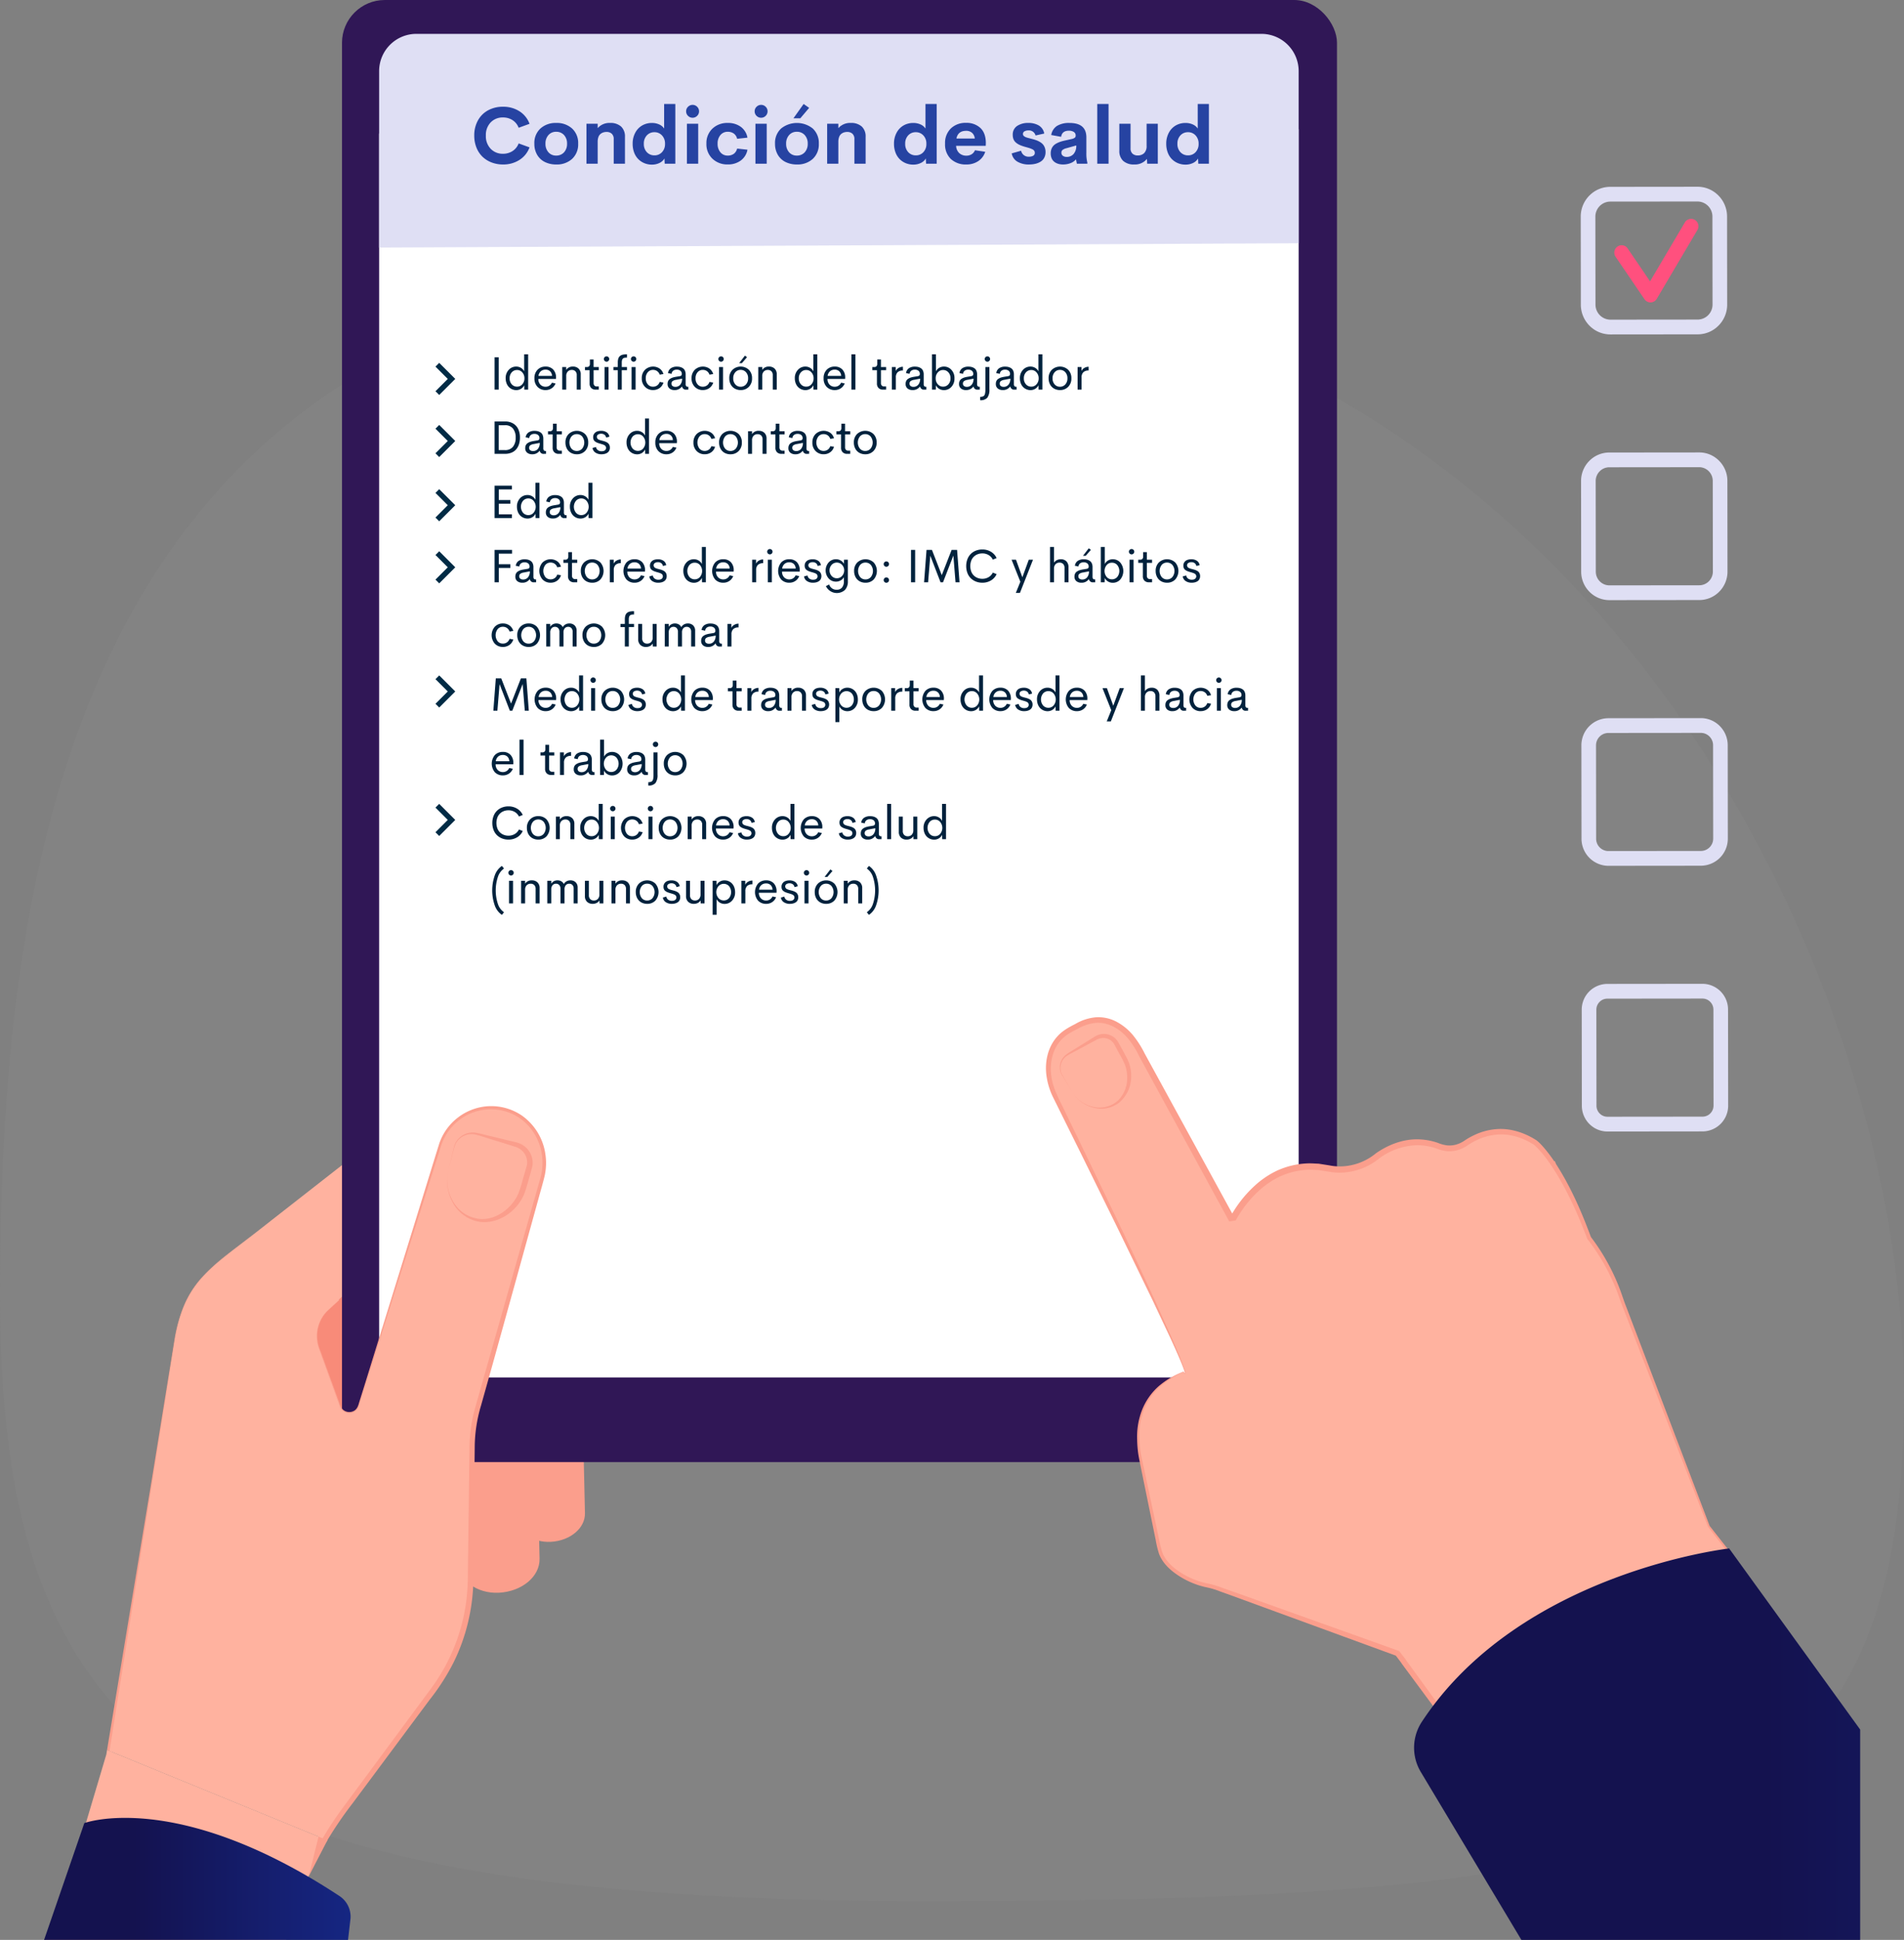 <svg xmlns="http://www.w3.org/2000/svg" xmlns:xlink="http://www.w3.org/1999/xlink" width="889.838" height="906.155" viewBox="0 0 889.838 906.155">
  <rect x="0" y="0" width="889.838" height="906.155" fill="#808080" stroke="none"/>
  <defs>
    <linearGradient id="linear-gradient" x1="-0.154" y1="0.5" x2="1" y2="0.5" gradientUnits="objectBoundingBox">
      <stop offset="0.387" stop-color="#14124f"/>
      <stop offset="1" stop-color="#152682"/>
    </linearGradient>
    <linearGradient id="linear-gradient-2" x1="0" y1="0.5" x2="2.041" y2="0.5" xlink:href="#linear-gradient"/>
  </defs>
  <g id="Grupo_19070" data-name="Grupo 19070" transform="translate(2103.768 -3462)">
    <g id="Grupo_10923" data-name="Grupo 10923" transform="translate(-2996.768 289)">
      <path id="Trazado_21229" data-name="Trazado 21229" d="M457.7,0C803.3,0,889.838,72.452,889.838,282.476S852.709,764.618,507.115,764.618,0,445.888,0,235.864,112.11,0,457.7,0Z" transform="translate(1782.838 4061.043) rotate(180)" fill="rgba(152,152,152,0.12)"/>
      <g id="Grupo_10922" data-name="Grupo 10922" transform="translate(913.606 3173)">
        <path id="Trazado_21184" data-name="Trazado 21184" d="M777.493,2009.316l.943,41.8c.188,8.3-8.181,15.326-18.933,15.9-10.57.568-19.262-6.1-18.578-14.251l5.514-65.634Z" transform="translate(-546.875 -1323.027)" fill="#fb9e8c"/>
        <path id="Trazado_21185" data-name="Trazado 21185" d="M837.6,1978.521l.795,35.244c.158,7-6.9,12.922-15.963,13.408-8.912.48-16.24-5.142-15.663-12.015l4.649-55.337Z" transform="translate(-585.622 -1306.954)" fill="#fb9e8c"/>
        <path id="Trazado_21186" data-name="Trazado 21186" d="M565.646,1863.661a26.161,26.161,0,0,0,30.818-20.429L610.446,1775a26.089,26.089,0,1,0-51.08-10.641l-13.983,68.227A26.368,26.368,0,0,0,565.646,1863.661Z" transform="translate(-431.523 -1179.606)" fill="#f88b79"/>
        <path id="Trazado_21187" data-name="Trazado 21187" d="M526.916,1711.977l42.221-33,7.141,54.036-17.913,16.055Z" transform="translate(-420.974 -1141.705)" fill="#ffb29f"/>
        <g id="Grupo_10889" data-name="Grupo 10889" transform="translate(109.275 653.679)" opacity="0.16">
          <path id="Trazado_21188" data-name="Trazado 21188" d="M535.8,1962.746l1.223-.951c-.692.54-1.349,1.063-2.012,1.59C535.278,1963.173,535.538,1962.957,535.8,1962.746Z" transform="translate(-535.014 -1961.794)" fill="#224d8f"/>
        </g>
        <g id="Grupo_10915" data-name="Grupo 10915" transform="translate(139.227 0)">
          <rect id="Rectángulo_2371" data-name="Rectángulo 2371" width="465.008" height="682.978" rx="20" transform="translate(0 0)" fill="#301756"/>
          <path id="Trazado_21189" data-name="Trazado 21189" d="M649.928,522.342v563.531a17.43,17.43,0,0,0,17.347,17.512h395.061a17.43,17.43,0,0,0,17.347-17.512V520.323Z" transform="translate(-632.581 -459.95)" fill="#fff"/>
          <path id="Trazado_21190" data-name="Trazado 21190" d="M1079.683,429.585a17.43,17.43,0,0,0-17.347-17.513H667.275a17.43,17.43,0,0,0-17.347,17.513V511.9l429.755-2.018Z" transform="translate(-632.581 -396.255)" fill="#dfdff4"/>
          <g id="Grupo_10913" data-name="Grupo 10913" transform="translate(578.927 87.232)">
            <g id="Grupo_10897" data-name="Grupo 10897">
              <g id="Grupo_10894" data-name="Grupo 10894">
                <g id="Grupo_10890" data-name="Grupo 10890">
                  <path id="Trazado_21191" data-name="Trazado 21191" d="M829.208,778.422a13.68,13.68,0,0,1-8.55-4.017,13.9,13.9,0,0,1-4.06-9.849l-.051-41.082a13.9,13.9,0,0,1,4.034-9.855,13.67,13.67,0,0,1,9.768-4.091l40.746-.042a13.66,13.66,0,0,1,9.775,4.07,13.9,13.9,0,0,1,4.06,9.849l.052,41.083a13.9,13.9,0,0,1-4.034,9.855,13.667,13.667,0,0,1-9.767,4.091l-40.747.041C830.023,778.476,829.614,778.458,829.208,778.422Zm42.507-62.016c-.2-.018-.406-.025-.612-.027l-40.747.042a7.018,7.018,0,0,0-6.972,7.046l.052,41.083a7.042,7.042,0,0,0,6.99,7.031l40.746-.042a7.017,7.017,0,0,0,6.972-7.046l-.052-41.083A7.027,7.027,0,0,0,871.715,716.406Z" transform="translate(-816.547 -709.485)" fill="#dfdff4"/>
                </g>
                <g id="Grupo_10891" data-name="Grupo 10891" transform="translate(0.153 124.108)">
                  <path id="Trazado_21192" data-name="Trazado 21192" d="M829.017,1079.953a13.067,13.067,0,0,1-8.168-3.839,13.28,13.28,0,0,1-3.878-9.409l-.052-42.328a13.269,13.269,0,0,1,3.854-9.414,13.059,13.059,0,0,1,9.331-3.908l41.981-.042a13,13,0,0,1,9.339,3.888,13.282,13.282,0,0,1,3.878,9.409l.052,42.326a13.271,13.271,0,0,1-3.855,9.417,13.052,13.052,0,0,1-9.331,3.907l-41.979.043C829.795,1080,829.4,1079.986,829.017,1079.953Zm43.642-62.023q-.28-.024-.565-.024l-41.982.042a6.3,6.3,0,0,0-4.5,1.884,6.4,6.4,0,0,0-1.858,4.537l.052,42.33a6.4,6.4,0,0,0,1.87,4.534,6.315,6.315,0,0,0,4.5,1.876l41.979-.043a6.29,6.29,0,0,0,4.5-1.884,6.391,6.391,0,0,0,1.859-4.54l-.052-42.326a6.408,6.408,0,0,0-1.87-4.535A6.3,6.3,0,0,0,872.659,1017.93Z" transform="translate(-816.919 -1011.012)" fill="#dfdff4"/>
                </g>
                <g id="Grupo_10892" data-name="Grupo 10892" transform="translate(0.305 248.215)">
                  <path id="Trazado_21193" data-name="Trazado 21193" d="M828.835,1381.482a12.667,12.667,0,0,1-11.494-12.628l-.053-43.572a12.648,12.648,0,0,1,12.57-12.7l43.214-.044a12.4,12.4,0,0,1,8.9,3.705,12.658,12.658,0,0,1,3.7,8.97l.053,43.572a12.646,12.646,0,0,1-12.567,12.7l-43.216.044C829.568,1381.53,829.2,1381.514,828.835,1381.482Zm44.757-62.027c-.168-.014-.338-.022-.511-.022l-43.216.042a5.776,5.776,0,0,0-5.739,5.8l.053,43.571a5.755,5.755,0,0,0,5.755,5.789l43.215-.044a5.775,5.775,0,0,0,5.738-5.8l-.053-43.571a5.783,5.783,0,0,0-1.688-4.094A5.684,5.684,0,0,0,873.592,1319.454Z" transform="translate(-817.288 -1312.538)" fill="#dfdff4"/>
                </g>
                <g id="Grupo_10893" data-name="Grupo 10893" transform="translate(0.458 372.321)">
                  <path id="Trazado_21194" data-name="Trazado 21194" d="M828.633,1683.01a11.848,11.848,0,0,1-7.4-3.48,12.037,12.037,0,0,1-3.514-8.529l-.056-44.817a12.026,12.026,0,0,1,11.953-12.076l44.449-.046a12.013,12.013,0,0,1,11.982,12.055l.056,44.817a12.025,12.025,0,0,1-11.953,12.076l-44.45.046C829.339,1683.056,828.984,1683.04,828.633,1683.01Zm45.891-62.035c-.152-.013-.3-.02-.456-.019l-44.448.046A5.067,5.067,0,0,0,826,1622.52a5.154,5.154,0,0,0-1.5,3.657l.056,44.817a5.158,5.158,0,0,0,1.508,3.654,5.052,5.052,0,0,0,3.628,1.513l44.449-.045a5.071,5.071,0,0,0,3.624-1.52,5.152,5.152,0,0,0,1.5-3.657l-.056-44.817a5.16,5.16,0,0,0-1.508-3.654A5.08,5.08,0,0,0,874.524,1620.974Z" transform="translate(-817.659 -1614.061)" fill="#dfdff4"/>
                </g>
              </g>
              <g id="Grupo_10896" data-name="Grupo 10896" transform="translate(15.692 15.013)">
                <g id="Grupo_10895" data-name="Grupo 10895">
                  <path id="Trazado_21195" data-name="Trazado 21195" d="M871.286,784.966a3.415,3.415,0,0,1-2.526-1.484l-13.488-19.809a3.466,3.466,0,0,1,.884-4.794,3.4,3.4,0,0,1,4.755.892l10.464,15.37,16.247-27.5a3.4,3.4,0,0,1,4.688-1.2,3.463,3.463,0,0,1,1.188,4.726L874.517,783.3a3.42,3.42,0,0,1-2.829,1.682A3.654,3.654,0,0,1,871.286,784.966Z" transform="translate(-854.672 -745.961)" fill="#ff507e"/>
                </g>
              </g>
            </g>
          </g>
        </g>
        <g id="Grupo_10916" data-name="Grupo 10916" transform="translate(0.441 516.69)">
          <path id="Trazado_21219" data-name="Trazado 21219" d="M362.8,1886.676l10.134-64.742a69.868,69.868,0,0,1,4.286-15.729,46.291,46.291,0,0,1,8.731-13.672,100.056,100.056,0,0,1,12.084-10.909l12.866-10.011-12.923,9.939a100.1,100.1,0,0,0-12.161,10.857,46.506,46.506,0,0,0-8.849,13.689,70.2,70.2,0,0,0-4.394,15.776l-10.5,64.688-21.045,127.1,2.291.939Z" transform="translate(-312.043 -1712.902)" fill="#fb9e8c"/>
          <path id="Trazado_21220" data-name="Trazado 21220" d="M383.3,2448.387c5.211-17.35,11.792-35.692,19.248-46.529l-4.454-1.825-97.386-39.894-1.125-.46-.351,2.119-14.265,47.875-.46,1.544-13.918,37.17Z" transform="translate(-270.594 -2058.923)" fill="#ffb29f"/>
          <path id="Trazado_21221" data-name="Trazado 21221" d="M680.45,1651.135a26.649,26.649,0,0,0-10.926-17.745,25.414,25.414,0,0,0-20.281-3.707,25.939,25.939,0,0,0-16.392,12.4,25.585,25.585,0,0,0-2.109,4.841l-1.5,4.832-2.978,9.648-5.956,19.3-23.875,77.17-3.019,9.635c-.439,1.654-1.026,3.151-2.5,3.876a4.489,4.489,0,0,1-4.443-.18c-1.385-.835-1.808-2.487-2.393-4.075l-1.729-4.742L578.9,1752.9l-3.458-9.483a17.7,17.7,0,0,1-1.336-9.759,16.366,16.366,0,0,1,4.371-8.781c1.821-1.745,3.707-3.452,5.586-5.164l-.03-.425c-1.95,1.758-3.906,3.5-5.826,5.323a16.775,16.775,0,0,0-4.528,8.976,18.157,18.157,0,0,0,1.3,10l6.812,19.006,1.7,4.751c.306.8.518,1.569.9,2.391a4.966,4.966,0,0,0,1.726,2.023,5.154,5.154,0,0,0,5.117.236c1.7-.774,2.46-2.734,2.857-4.269l3.073-9.618,24.865-76.85,9.344-28.813,1.558-4.791a23.113,23.113,0,0,1,1.977-4.365,23.4,23.4,0,0,1,14.937-10.988,22.627,22.627,0,0,1,17.989,3.533,23.53,23.53,0,0,1,9.412,15.8,24.51,24.51,0,0,1-.451,9.378c-.8,3.115-1.846,6.43-2.757,9.636l-11.316,38.774-11.269,38.788-5.574,19.412a74.05,74.05,0,0,0-3.215,20.521l-.634,40.412-.316,20.207a86.269,86.269,0,0,1-2.328,19.449,84.331,84.331,0,0,1-6.658,18.354,97.693,97.693,0,0,1-10.553,16.581L598.3,1935.608l-11.941,16.231a183.079,183.079,0,0,0-11.438,16.873c-.268.449-4.844,19.765-5.108,20.217l8.8-17.02c.139-.234.257-.478.4-.711a178.1,178.1,0,0,1,11.265-16.41l36.1-48.488a103.315,103.315,0,0,0,11.138-17.324,88.244,88.244,0,0,0,6.988-19.548,91.556,91.556,0,0,0,2.356-20.6l.2-20.208.409-40.415a69.153,69.153,0,0,1,2.923-19.282l5.466-19.442,10.81-38.921,10.764-38.933c.882-3.283,1.828-6.4,2.657-9.82A27.876,27.876,0,0,0,680.45,1651.135Z" transform="translate(-446.654 -1628.973)" fill="#fb9e8c"/>
        </g>
        <path id="Trazado_21222" data-name="Trazado 21222" d="M411.577,2493.721l1.106-9.575a11.494,11.494,0,0,0-5.1-10.9c-76.112-50.105-119.262-34.078-119.262-34.078l-18.8,54.556Z" transform="translate(-269.523 -1587.566)" fill="url(#linear-gradient)"/>
        <path id="Trazado_21223" data-name="Trazado 21223" d="M529.239,1633.671a24.247,24.247,0,0,0-23.886,5.527,24.506,24.506,0,0,0-6.621,10.507l-12.718,40.188-25.72,81.273a4.668,4.668,0,0,1-8.857.182l-9.814-27.146a16.67,16.67,0,0,1,4.438-17.989l5.019-4.6L419.4,1684.486l-6.926,5.413c-22.318,17.444-33.955,23.517-38.392,51.636L343.77,1932.3l99.626,40.811a158,158,0,0,1,9.14-13.884l41.549-56.141a87.593,87.593,0,0,0,17.146-50.966l.8-61.9a70.57,70.57,0,0,1,2.68-18.377l30.435-107.115C548.829,1651.767,542.017,1637.659,529.239,1633.671Z" transform="translate(-313.21 -1114.395)" fill="#ffb29f"/>
        <path id="Trazado_21224" data-name="Trazado 21224" d="M727.712,1676.43l1.876-7.679c.339-1.278.56-2.567.945-3.848a8.256,8.256,0,0,1,2.112-3.369,9.284,9.284,0,0,1,7.412-2.6c2.708.422,5.133,1.176,7.714,1.748l7.632,1.845,3.816.922a10.239,10.239,0,0,1,3.938,1.805,9.806,9.806,0,0,1,3.918,7.776,9.083,9.083,0,0,1-.29,2.267l-.534,1.939-1.071,3.8-1.118,3.786a25.763,25.763,0,0,1-1.439,3.908,22.013,22.013,0,0,1-4.971,6.636c-4.054,3.7-9.6,5.958-15.079,5.286a17.17,17.17,0,0,1-12.753-8.9A20.6,20.6,0,0,1,727.712,1676.43Zm0,0a19.5,19.5,0,0,0,2.429,15.127,16.155,16.155,0,0,0,12.554,7.746c5.033.3,9.886-2.114,13.37-5.625a20.58,20.58,0,0,0,4.232-6.063,58.535,58.535,0,0,0,2.314-7.321l1.122-3.793.54-1.864a6.453,6.453,0,0,0,.231-1.64,7.453,7.453,0,0,0-2.759-5.917,8.679,8.679,0,0,0-3.073-1.613l-3.75-1.164-7.5-2.327c-2.484-.722-5.036-1.67-7.465-2.208a8.512,8.512,0,0,0-7.057,2.038,7.962,7.962,0,0,0-2.155,3.171c-.412,1.231-.72,2.529-1.057,3.8Z" transform="translate(-538.741 -1129.884)" fill="#fb9e8c"/>
        <g id="Grupo_10921" data-name="Grupo 10921" transform="translate(468.225 475.154)">
          <g id="Grupo_10920" data-name="Grupo 10920" transform="translate(0 0)">
            <g id="Grupo_10917" data-name="Grupo 10917" transform="translate(1.115 1.281)">
              <path id="Trazado_21225" data-name="Trazado 21225" d="M1472.9,1695.585c-3.566,1.775-25.388,9.079-20.376,38.834.279,1.34,9.024,43.175,9.147,43.77,2.033,9.729,15.041,15.451,21.039,16.872,6.355,1.412-9.963-4.221,90.287,31.974q1.47,1.916,2.926,3.83c.028.069.1.23.1.23,9.107,11.915,17.947,23.874,26.352,35.864l130.034-81.377c-4.5-5.94-9.325-11.958-13.946-17.928l-40.531-105.407a96.329,96.329,0,0,0-15.381-29.223c-6.085-16.4-11.915-27.15-16.43-33.984l-.282-.662c-5.138-7.409-8.41-9.912-8.41-9.912-14.09-9.089-26.052-4.188-32.695.35a13.016,13.016,0,0,1-12.022,1.5c-12.537-4.867-23.186-.1-30.274,5.23a27.155,27.155,0,0,1-21.812,4.956c-25.148-5.251-39.2,14.123-44.173,22.9l-1.3.219-42.318-77.443c-5.963-12.111-16.891-18.709-28.242-12.827l-4.2,2.178c-11.349,5.881-13.218,19.54-7.259,31.653C1485.772,1714.746,1472.9,1695.585,1472.9,1695.585Z" transform="translate(-1409.81 -1531.169)" fill="#ffb29f"/>
            </g>
            <g id="Grupo_10919" data-name="Grupo 10919">
              <g id="Grupo_10918" data-name="Grupo 10918">
                <path id="Trazado_21226" data-name="Trazado 21226" d="M1471.265,1693.894a41.65,41.65,0,0,0-11.269,7.085,28.475,28.475,0,0,0-7.322,11.089,33.349,33.349,0,0,0-1.887,13.21,52.083,52.083,0,0,0,.659,6.684c.393,2.218.944,4.434,1.409,6.651l5.681,26.626,1.417,6.657a44.736,44.736,0,0,0,1.612,6.445c1.635,3.984,5.1,7.017,8.8,9.323a36.869,36.869,0,0,0,12.135,4.888,38.091,38.091,0,0,1,6.625,1.931l6.376,2.246,25.444,9.088L1571.826,1824l.348.124.229.3,2.938,3.826.09.119.075.17.083.189-.149-.249,26.25,36-1.5-.308,130.35-80.861-.139.762-13.872-17.978c-.063-.111-26.51-68.242-26.51-68.242l-13.224-34.068c-1.167-2.815-2.055-5.746-3.178-8.535-1.112-2.806-2.349-5.561-3.723-8.244a96.456,96.456,0,0,0-9.684-15.223,1.122,1.122,0,0,1-.138-.251c-4.453-11.735-9.613-23.282-16.474-33.694-.1-.181-.382-.842-.382-.842l1.216.668-.845.149-.41-.6c-1.2-1.768-2.461-3.486-3.8-5.129-.669-.821-1.356-1.624-2.071-2.389a23.3,23.3,0,0,0-2.185-2.1c-5.243-3.327-11.468-5.3-17.659-4.658a26.842,26.842,0,0,0-8.928,2.492,30.65,30.65,0,0,0-4.095,2.292,16.381,16.381,0,0,1-4.687,2.341,14.208,14.208,0,0,1-5.305.56,18.929,18.929,0,0,1-5.018-1.28,27.392,27.392,0,0,0-9.127-1.488,31.289,31.289,0,0,0-17.38,6.108,29.538,29.538,0,0,1-18.836,6.72,27.147,27.147,0,0,1-5.1-.521l-4.676-.715c-1.562-.03-3.127-.181-4.684-.123a35.01,35.01,0,0,0-13.523,3.295,41.468,41.468,0,0,0-7.876,5.1,52.993,52.993,0,0,0-12.061,14.613l-.357.625-.7.117-1.3.218-1.047.176-.51-.937-36.911-67.677-4.613-8.46a43.652,43.652,0,0,0-4.893-7.92c-3.79-4.719-9.4-8.235-15.37-7.754a20.176,20.176,0,0,0-8.529,2.777c-2.931,1.445-5.518,2.818-7.6,5.051-4.177,4.38-5.6,10.894-4.729,16.978.706,6.182,4.153,11.689,6.855,17.545l8.405,17.346,16.69,34.75q8.315,17.391,16.358,34.915l7.906,17.589c1.29,2.945,2.567,5.9,3.787,8.872.612,1.488,1.208,2.982,1.766,4.494.274.758.548,1.516.767,2.3.06.425.33.708.082,1.342-.5.088-.483-.226-.664-.337C1471.454,1694.2,1471.219,1693.948,1471.265,1693.894Zm.073-.279c.275.274.276.35.439.519.078.136.375.305.261.282a5.565,5.565,0,0,0-.219-1c-.225-.761-.511-1.512-.8-2.26-.582-1.493-1.2-2.973-1.84-4.446-1.27-2.948-2.6-5.873-3.938-8.791l-8.209-17.432-16.817-34.677-17.014-34.58-8.567-17.26-4.281-8.65a33.007,33.007,0,0,1-2.947-9.491c-1.016-6.545.442-13.892,5.179-18.958,2.281-2.54,5.44-4.237,8.2-5.624a22.726,22.726,0,0,1,9.5-3.142,18.112,18.112,0,0,1,9.919,2.136,25.962,25.962,0,0,1,7.745,6.432,46.406,46.406,0,0,1,5.3,8.367l4.625,8.447,36.995,67.569-1.558-.761,1.3-.219-1.055.742a56,56,0,0,1,12.746-15.48,43.079,43.079,0,0,1,8.508-5.478,37.971,37.971,0,0,1,14.719-3.522c1.686-.055,3.371.107,5.055.156l4.959.778a24.155,24.155,0,0,0,4.577.486,26.67,26.67,0,0,0,17.206-6.135c5.492-3.829,12.078-6.478,18.94-6.526a30.1,30.1,0,0,1,10.017,1.671,16.2,16.2,0,0,0,4.387,1.169,11.6,11.6,0,0,0,4.333-.44,13.67,13.67,0,0,0,4.01-2,33.25,33.25,0,0,1,4.433-2.457,28.826,28.826,0,0,1,9.783-2.662c6.839-.65,13.639,1.615,19.237,5.257a23.907,23.907,0,0,1,2.541,2.452c.752.82,1.462,1.665,2.15,2.526,1.375,1.721,2.657,3.5,3.87,5.326l-1.115-.479,1.016-.171.342.816.278.663-.1-.18c6.919,10.714,12,22.409,16.386,34.275l-.139-.25a98.367,98.367,0,0,1,9.728,15.6c1.374,2.746,2.608,5.562,3.713,8.427,1.125,2.873,1.977,5.79,3.121,8.612l13,34.137,26.005,68.278c-.062-.11,13.956,17.768,13.956,17.768l.354.451-.493.312-129.717,81.891-.868.548-.634-.856-26.455-35.724-.1-.13c-.053-.118-.175-.391-.175-.391l.166.289-2.911-3.834.576.422-50.748-18.559-25.373-9.276-6.347-2.289a36.746,36.746,0,0,0-6.3-1.9,38.474,38.474,0,0,1-12.759-5.229c-3.853-2.453-7.569-5.677-9.4-10.186a45.448,45.448,0,0,1-1.652-6.748l-1.369-6.672-5.461-26.688c-.423-2.233-.93-4.439-1.286-6.693a53.063,53.063,0,0,1-.549-6.868,34.279,34.279,0,0,1,2.2-13.521,29.148,29.148,0,0,1,7.705-11.21A39.522,39.522,0,0,1,1471.338,1693.615Z" transform="translate(-1407.102 -1528.057)" fill="#fb9e8c"/>
              </g>
            </g>
            <path id="Trazado_21227" data-name="Trazado 21227" d="M1428.453,1573.911l-3.27-5.449c-.529-.921-1.132-1.782-1.636-2.732a6.713,6.713,0,0,1-.7-3.132,7.622,7.622,0,0,1,2.747-5.747c1.779-1.319,3.585-2.286,5.375-3.446l5.383-3.344,2.691-1.671a8.235,8.235,0,0,1,3.26-1.24,7.754,7.754,0,0,1,6.621,2.168,7.244,7.244,0,0,1,1.116,1.457l.792,1.41,1.536,2.779,1.5,2.8a20.722,20.722,0,0,1,1.389,3.052,17.887,17.887,0,0,1,.921,6.636,15.916,15.916,0,0,1-5.592,11.687,13.722,13.722,0,0,1-12.281,2.279A16.314,16.314,0,0,1,1428.453,1573.911Zm0,0a15.438,15.438,0,0,0,9.925,7.206,12.936,12.936,0,0,0,11.516-2.821,14.625,14.625,0,0,0,4.428-10.9,16.742,16.742,0,0,0-1.017-5.884,47,47,0,0,0-2.819-5.5l-1.5-2.8-.746-1.372a5.138,5.138,0,0,0-.794-1.065,5.889,5.889,0,0,0-4.911-1.777,6.962,6.962,0,0,0-2.659.851l-2.791,1.5-5.581,2.994c-1.822,1.02-3.808,1.949-5.493,3.042a6.983,6.983,0,0,0-2.862,5.221,6.466,6.466,0,0,0,.565,3.044c.461.938,1.019,1.854,1.543,2.769Z" transform="translate(-1416.365 -1539.244)" fill="#fb9e8c"/>
          </g>
          <path id="Trazado_21228" data-name="Trazado 21228" d="M2033.565,2215.576l-61.233-84.589s-97.682,11.018-143.668,81.045a22,22,0,0,0-.447,23.345l47.015,78.446h158.333Z" transform="translate(-1653.044 -1882.823)" fill="url(#linear-gradient-2)"/>
        </g>
      </g>
      <path id="Trazado_21230" data-name="Trazado 21230" d="M14.2,14.765a14.652,14.652,0,0,1-5.35-.963,12.58,12.58,0,0,1-4.26-2.688,12.119,12.119,0,0,1-2.8-4.269A14.884,14.884,0,0,1,.773,1.268a14.218,14.218,0,0,1,1.744-7.13A11.872,11.872,0,0,1,7.3-10.575,14.332,14.332,0,0,1,14.2-12.21a13.929,13.929,0,0,1,7.7,2.125,11.634,11.634,0,0,1,4.7,5.849L21.518-2.383A7.19,7.19,0,0,0,18.7-5.925,8.042,8.042,0,0,0,14.2-7.2a7.71,7.71,0,0,0-5.74,2.289A8.422,8.422,0,0,0,6.2,1.268,8.434,8.434,0,0,0,8.466,7.454a7.7,7.7,0,0,0,5.731,2.3,8.012,8.012,0,0,0,4.5-1.281A7.223,7.223,0,0,0,21.518,4.92L26.6,6.772a11.681,11.681,0,0,1-4.7,5.858A13.885,13.885,0,0,1,14.2,14.765Zm24.886,0A11.743,11.743,0,0,1,33.8,13.621a8.553,8.553,0,0,1-3.624-3.361,10.015,10.015,0,0,1-1.317-5.213,9.134,9.134,0,0,1,2.834-7.084,10.513,10.513,0,0,1,7.393-2.6,10.539,10.539,0,0,1,7.411,2.6,9.134,9.134,0,0,1,2.834,7.084A9.186,9.186,0,0,1,46.5,12.158,10.516,10.516,0,0,1,39.084,14.765Zm-.054-4.16a4.793,4.793,0,0,0,3.7-1.526,5.712,5.712,0,0,0,1.408-4.033,5.712,5.712,0,0,0-1.408-4.033,4.793,4.793,0,0,0-3.7-1.526,4.618,4.618,0,0,0-3.588,1.535,5.765,5.765,0,0,0-1.39,4.024,5.765,5.765,0,0,0,1.39,4.024A4.618,4.618,0,0,0,39.03,10.605ZM64.243-4.635A7.28,7.28,0,0,1,69.4-2.955a6.23,6.23,0,0,1,1.8,4.787V14.4h-5.25V2.958A3.253,3.253,0,0,0,65.015.378a3.525,3.525,0,0,0-2.407-.817A4.917,4.917,0,0,0,61.046-.2a4.013,4.013,0,0,0-1.308.736A3.252,3.252,0,0,0,58.8,1.941,6.511,6.511,0,0,0,58.448,4.1V14.4H53.217V-4.272h5.232V-2.2A7.2,7.2,0,0,1,64.243-4.635ZM89.511-13.5h5.232V14.4H89.783l-.127-2.434a5.333,5.333,0,0,1-2.371,2.116,7.98,7.98,0,0,1-3.5.754,9.082,9.082,0,0,1-3.488-.672,8.658,8.658,0,0,1-2.861-1.9,8.653,8.653,0,0,1-1.935-3.079A11.358,11.358,0,0,1,74.8,5.1,10.617,10.617,0,0,1,76.032-.1a8.464,8.464,0,0,1,3.261-3.388,8.979,8.979,0,0,1,4.5-1.144,8.179,8.179,0,0,1,3.388.681A5.289,5.289,0,0,1,89.511-2.02Zm-4.523,24a4.658,4.658,0,0,0,3.533-1.49A5.453,5.453,0,0,0,89.929,5.1a5.465,5.465,0,0,0-1.417-3.915,4.652,4.652,0,0,0-3.524-1.5,4.707,4.707,0,0,0-3.551,1.471A5.464,5.464,0,0,0,80.029,5.1a5.439,5.439,0,0,0,1.408,3.924A4.707,4.707,0,0,0,84.988,10.5ZM102.826-7.069a2.937,2.937,0,0,1-2.144-.881,2.892,2.892,0,0,1-.89-2.134,2.857,2.857,0,0,1,.9-2.116,2.946,2.946,0,0,1,2.134-.881,2.9,2.9,0,0,1,2.107.881,2.871,2.871,0,0,1,.89,2.116,2.892,2.892,0,0,1-.89,2.134A2.9,2.9,0,0,1,102.826-7.069ZM100.156,14.4V-4.272h5.268V14.4Zm19.128.345a9.977,9.977,0,0,1-7.212-2.688,9.286,9.286,0,0,1-2.8-7.012,9.265,9.265,0,0,1,2.788-7.012,10.008,10.008,0,0,1,7.221-2.67,9.95,9.95,0,0,1,6.049,1.8,8.029,8.029,0,0,1,3.124,5.068l-4.832.527A4.14,4.14,0,0,0,122.063.306a4.75,4.75,0,0,0-2.834-.817,4.283,4.283,0,0,0-3.415,1.526,5.982,5.982,0,0,0-1.308,4.033,5.99,5.99,0,0,0,1.308,4.024,4.272,4.272,0,0,0,3.415,1.535,4.709,4.709,0,0,0,2.825-.817,4.236,4.236,0,0,0,1.571-2.452l4.832.527a8.051,8.051,0,0,1-3.152,5.068A9.91,9.91,0,0,1,119.284,14.747ZM134.851-7.069a2.937,2.937,0,0,1-2.143-.881,2.892,2.892,0,0,1-.89-2.134,2.857,2.857,0,0,1,.9-2.116,2.946,2.946,0,0,1,2.134-.881,2.9,2.9,0,0,1,2.107.881,2.871,2.871,0,0,1,.89,2.116,2.892,2.892,0,0,1-.89,2.134A2.9,2.9,0,0,1,134.851-7.069ZM132.181,14.4V-4.272h5.268V14.4ZM149.947-6.815l4.759-6.685,2.579,1.817-4.124,4.868Zm1.617,21.58a11.743,11.743,0,0,1-5.286-1.144,8.553,8.553,0,0,1-3.624-3.361,10.015,10.015,0,0,1-1.317-5.213,9.134,9.134,0,0,1,2.834-7.084,11.846,11.846,0,0,1,14.8,0,9.134,9.134,0,0,1,2.834,7.084,9.186,9.186,0,0,1-2.834,7.112A10.516,10.516,0,0,1,151.564,14.765Zm-.055-4.16a4.793,4.793,0,0,0,3.7-1.526,5.712,5.712,0,0,0,1.408-4.033,5.712,5.712,0,0,0-1.408-4.033,4.793,4.793,0,0,0-3.7-1.526,4.618,4.618,0,0,0-3.588,1.535,5.765,5.765,0,0,0-1.39,4.024,5.765,5.765,0,0,0,1.39,4.024A4.618,4.618,0,0,0,151.509,10.605ZM176.723-4.635a7.28,7.28,0,0,1,5.159,1.68,6.23,6.23,0,0,1,1.8,4.787V14.4h-5.25V2.958a3.253,3.253,0,0,0-.936-2.579,3.525,3.525,0,0,0-2.407-.817,4.917,4.917,0,0,0-1.562.236,4.013,4.013,0,0,0-1.308.736,3.252,3.252,0,0,0-.936,1.408,6.511,6.511,0,0,0-.354,2.162V14.4H165.7V-4.272h5.232V-2.2A7.2,7.2,0,0,1,176.723-4.635ZM211.654-13.5h5.232V14.4h-4.959l-.127-2.434a5.333,5.333,0,0,1-2.371,2.116,7.98,7.98,0,0,1-3.5.754,9.082,9.082,0,0,1-3.488-.672,8.658,8.658,0,0,1-2.861-1.9,8.653,8.653,0,0,1-1.935-3.079A11.358,11.358,0,0,1,196.94,5.1a10.616,10.616,0,0,1,1.235-5.2,8.464,8.464,0,0,1,3.261-3.388,8.979,8.979,0,0,1,4.5-1.144,8.179,8.179,0,0,1,3.388.681,5.289,5.289,0,0,1,2.334,1.935Zm-4.523,24a4.658,4.658,0,0,0,3.533-1.49A5.453,5.453,0,0,0,212.072,5.1a5.465,5.465,0,0,0-1.417-3.915,4.652,4.652,0,0,0-3.524-1.5,4.707,4.707,0,0,0-3.551,1.471A5.464,5.464,0,0,0,202.172,5.1a5.439,5.439,0,0,0,1.408,3.924A4.707,4.707,0,0,0,207.131,10.5Zm32.734-5.7-.055,1.253H225.969a4.834,4.834,0,0,0,1.49,3.415,4.764,4.764,0,0,0,3.288,1.181A4.591,4.591,0,0,0,233.208,10a3.964,3.964,0,0,0,1.571-1.88l4.8.708A8.153,8.153,0,0,1,236.3,13.2a9.722,9.722,0,0,1-5.522,1.562,10.11,10.11,0,0,1-7.275-2.57,9.379,9.379,0,0,1-2.7-7.13,9.434,9.434,0,0,1,2.707-7.13,9.809,9.809,0,0,1,7.1-2.607,9.374,9.374,0,0,1,6.7,2.38Q239.847.088,239.865,4.792Zm-9.21-5.758q-3.815,0-4.541,3.6h8.574A3.933,3.933,0,0,0,233.4-.04,4.088,4.088,0,0,0,230.655-.966Zm29.428,15.731a10.436,10.436,0,0,1-5.45-1.308,5.528,5.528,0,0,1-2.67-3.887l4.378-1.235a3.518,3.518,0,0,0,3.742,2.779,3.865,3.865,0,0,0,1.907-.427,1.486,1.486,0,0,0,.745-1.444,1.528,1.528,0,0,0-.309-.963,2.446,2.446,0,0,0-.954-.69A11.882,11.882,0,0,0,260.2,7.1q-.627-.2-1.662-.481t-1.726-.536a11.561,11.561,0,0,1-1.644-.7,7.013,7.013,0,0,1-1.362-.963,3.881,3.881,0,0,1-1.017-1.462,5.276,5.276,0,0,1-.354-2,4.771,4.771,0,0,1,2.025-4.178,9.05,9.05,0,0,1,5.3-1.417,9.278,9.278,0,0,1,4.886,1.2A5.426,5.426,0,0,1,267.149.306l-4.051.908a3.173,3.173,0,0,0-3.324-2.361,3.64,3.64,0,0,0-1.835.418,1.342,1.342,0,0,0-.727,1.235,1.415,1.415,0,0,0,.109.563,1.115,1.115,0,0,0,.381.454,5.561,5.561,0,0,0,.527.345,3.972,3.972,0,0,0,.745.3q.49.154.817.236t.954.245l.972.254q1,.272,1.753.545a10.267,10.267,0,0,1,1.608.763,5.77,5.77,0,0,1,1.408,1.1,4.9,4.9,0,0,1,.917,1.544,5.7,5.7,0,0,1,.363,2.08,5.618,5.618,0,0,1-.627,2.707,4.7,4.7,0,0,1-1.717,1.826,8.355,8.355,0,0,1-2.425.981A12.58,12.58,0,0,1,260.083,14.765Zm26.758-5.431a17.469,17.469,0,0,0,.454,4.559V14.4h-4.886l-.418-2.035a6.072,6.072,0,0,1-2.616,1.8,9.64,9.64,0,0,1-3.379.6,8.885,8.885,0,0,1-1.744-.163,5.928,5.928,0,0,1-1.571-.554,4.768,4.768,0,0,1-1.3-.972,4.262,4.262,0,0,1-.872-1.48,5.9,5.9,0,0,1-.327-2.025,5.617,5.617,0,0,1,.345-2.025,4.747,4.747,0,0,1,.908-1.517,5.51,5.51,0,0,1,1.471-1.108,11.259,11.259,0,0,1,1.853-.8,22.138,22.138,0,0,1,2.216-.581l3.07-.69a3.386,3.386,0,0,0,1.39-.59,1.177,1.177,0,0,0,.409-.936,1.927,1.927,0,0,0-.917-1.8A4.283,4.283,0,0,0,278.7-1.02q-3.215,0-3.651,2.852L270.419,1a6.27,6.27,0,0,1,2.707-4.26,10.758,10.758,0,0,1,5.867-1.371q7.847,0,7.847,6.739Zm-9.21,1.889a4.208,4.208,0,0,0,3.233-1.353,5.7,5.7,0,0,0,1.253-4.005l-4.432,1.253a5.238,5.238,0,0,0-1.862.763,1.567,1.567,0,0,0-.645,1.344,1.74,1.74,0,0,0,.69,1.48A2.857,2.857,0,0,0,277.631,11.223Zm14.3,3.179V-13.5h5.286V14.4ZM315-4.272h5.232V14.4h-4.959l-.127-2.252a7.131,7.131,0,0,1-5.94,2.616,7.28,7.28,0,0,1-5.159-1.68,6.23,6.23,0,0,1-1.8-4.787V-4.272h5.25V7.172a3.228,3.228,0,0,0,.936,2.561,3.552,3.552,0,0,0,2.425.817,4.211,4.211,0,0,0,2.97-1.063A4.565,4.565,0,0,0,315,6.028ZM338.884-13.5h5.232V14.4h-4.959l-.127-2.434a5.333,5.333,0,0,1-2.371,2.116,7.98,7.98,0,0,1-3.5.754,9.082,9.082,0,0,1-3.488-.672,8.658,8.658,0,0,1-2.861-1.9,8.653,8.653,0,0,1-1.935-3.079A11.359,11.359,0,0,1,324.17,5.1a10.617,10.617,0,0,1,1.235-5.2,8.464,8.464,0,0,1,3.261-3.388,8.979,8.979,0,0,1,4.5-1.144,8.179,8.179,0,0,1,3.388.681,5.289,5.289,0,0,1,2.334,1.935Zm-4.523,24a4.658,4.658,0,0,0,3.533-1.49A5.453,5.453,0,0,0,339.3,5.1a5.465,5.465,0,0,0-1.417-3.915,4.652,4.652,0,0,0-3.524-1.5,4.707,4.707,0,0,0-3.551,1.471A5.464,5.464,0,0,0,329.4,5.1a5.439,5.439,0,0,0,1.408,3.924A4.707,4.707,0,0,0,334.361,10.5Z" transform="translate(1113.872 3235.07)" fill="#2643a2"/>
    </g>
    <path id="Trazado_21231" data-name="Trazado 21231" d="M2.374,21V5.875H4.3V21ZM16.21,4.5h1.858V21H16.274l-.043-2.052a3.885,3.885,0,0,1-1.5,1.665,4.191,4.191,0,0,1-2.234.612,4.8,4.8,0,0,1-3.486-1.488,5.085,5.085,0,0,1-1.063-1.746,6.386,6.386,0,0,1-.392-2.267,5.553,5.553,0,0,1,1.434-3.964,4.629,4.629,0,0,1,3.507-1.525,4.209,4.209,0,0,1,2.208.6,3.908,3.908,0,0,1,1.509,1.617ZM12.88,19.614A3.162,3.162,0,0,0,15.334,18.5a4.013,4.013,0,0,0,.994-2.777,4.005,4.005,0,0,0-1-2.771,3.16,3.16,0,0,0-2.449-1.117,3.232,3.232,0,0,0-2.471,1.08,3.972,3.972,0,0,0-1,2.809,3.972,3.972,0,0,0,1,2.809A3.232,3.232,0,0,0,12.88,19.614Zm18.208-4.1-.021.5h-8.25a3.731,3.731,0,0,0,1.01,2.7,3.315,3.315,0,0,0,2.406.94,3.166,3.166,0,0,0,1.751-.5,3.276,3.276,0,0,0,1.2-1.4l1.676.354a4.763,4.763,0,0,1-1.8,2.267,4.924,4.924,0,0,1-2.8.827,5.1,5.1,0,0,1-3.8-1.472A5.475,5.475,0,0,1,21,15.715a5.448,5.448,0,0,1,1.456-4.007A5.038,5.038,0,0,1,26.2,10.236a4.767,4.767,0,0,1,3.55,1.354A5.348,5.348,0,0,1,31.088,15.511ZM26.2,11.665a3.293,3.293,0,0,0-2.2.747,3.42,3.42,0,0,0-1.112,2.175h6.327a3.138,3.138,0,0,0-.924-2.175A2.983,2.983,0,0,0,26.2,11.665Zm12.783-1.429a3.673,3.673,0,0,1,2.659.956,3.566,3.566,0,0,1,.994,2.7V21H40.777V14.308a2.5,2.5,0,0,0-.645-1.891,2.3,2.3,0,0,0-1.654-.612,2.555,2.555,0,0,0-1.88.725,2.942,2.942,0,0,0-.741,2.154V21H34V10.44h1.858v1.354A3.526,3.526,0,0,1,38.983,10.236ZM49.6,21a2.776,2.776,0,0,1-2.062-.757,2.865,2.865,0,0,1-.752-2.111V11.923H44.623V10.44h.795a1.526,1.526,0,0,0,1.166-.371,1.824,1.824,0,0,0,.338-1.241V6.917h1.729V10.44h2.428v1.482H48.651v6.016a1.6,1.6,0,0,0,.4,1.166,1.411,1.411,0,0,0,1.058.414h.967V21ZM54.71,7.959A1.265,1.265,0,0,1,53.453,6.7a1.192,1.192,0,0,1,.371-.881,1.218,1.218,0,0,1,.886-.365,1.206,1.206,0,0,1,.875.365,1.192,1.192,0,0,1,.371.881,1.209,1.209,0,0,1-.371.886A1.2,1.2,0,0,1,54.71,7.959ZM53.765,21V10.44h1.869V21Zm6.2-12.772A6.073,6.073,0,0,1,60.076,7a3.99,3.99,0,0,1,.3-.929,2.208,2.208,0,0,1,.5-.671,2.939,2.939,0,0,1,.65-.457,3.226,3.226,0,0,1,.8-.269,7.511,7.511,0,0,1,.908-.134Q63.68,4.5,64.26,4.5V6.058h-.4q-.124,0-.387.021a2.479,2.479,0,0,0-.387.054q-.124.032-.333.107a.85.85,0,0,0-.317.183q-.107.107-.247.274a1.123,1.123,0,0,0-.209.387,3.7,3.7,0,0,0-.118.516,4.112,4.112,0,0,0-.048.661V10.44H64.26v1.482H61.811V21H59.963V11.923H57.922V10.44h2.041Zm7.391-.269A1.265,1.265,0,0,1,66.1,6.7a1.192,1.192,0,0,1,.371-.881,1.218,1.218,0,0,1,.886-.365,1.206,1.206,0,0,1,.875.365A1.192,1.192,0,0,1,68.6,6.7a1.209,1.209,0,0,1-.371.886A1.2,1.2,0,0,1,67.354,7.959ZM66.408,21V10.44h1.869V21Zm10.033.193a5.086,5.086,0,0,1-3.781-1.515,5.4,5.4,0,0,1-1.493-3.964,5.414,5.414,0,0,1,1.488-3.964A5.5,5.5,0,0,1,79.5,11.16a4.662,4.662,0,0,1,1.778,2.567l-1.74.279a3.214,3.214,0,0,0-1.192-1.644,3.247,3.247,0,0,0-1.912-.58,3.122,3.122,0,0,0-2.444,1.085,4.133,4.133,0,0,0-.961,2.847,4.113,4.113,0,0,0,.961,2.841,3.129,3.129,0,0,0,2.444,1.08,3.247,3.247,0,0,0,1.912-.58,3.214,3.214,0,0,0,1.192-1.644l1.74.29a4.668,4.668,0,0,1-1.789,2.562A5.115,5.115,0,0,1,76.441,21.193Zm10.012.011a3.593,3.593,0,0,1-2.315-.725,2.6,2.6,0,0,1-.908-2.165,3.076,3.076,0,0,1,.29-1.38,2.434,2.434,0,0,1,.859-.961,5.155,5.155,0,0,1,1.241-.6A11.469,11.469,0,0,1,87.227,15l1.708-.279q.935-.172.935-.978a1.845,1.845,0,0,0-.661-1.574,2.692,2.692,0,0,0-1.67-.5,2.742,2.742,0,0,0-1.654.483,2.023,2.023,0,0,0-.784,1.482l-1.676-.354a3.225,3.225,0,0,1,1.321-2.261,4.937,4.937,0,0,1,2.879-.757,5.839,5.839,0,0,1,1.531.188,4.16,4.16,0,0,1,1.278.591,2.65,2.65,0,0,1,.913,1.139,4.237,4.237,0,0,1,.328,1.735v4.361a1.784,1.784,0,0,0,.242,1.1,1.043,1.043,0,0,0,.833.285h.172V21H92a1.762,1.762,0,0,1-2-1.429h-.086A4.035,4.035,0,0,1,86.453,21.2Zm.43-1.5a2.818,2.818,0,0,0,2.267-1.021,4.2,4.2,0,0,0,.859-2.793l-2.793.537a3.76,3.76,0,0,0-1.638.585,1.362,1.362,0,0,0-.532,1.155,1.346,1.346,0,0,0,.51,1.16A2.181,2.181,0,0,0,86.883,19.7Zm12.826,1.493a5.086,5.086,0,0,1-3.781-1.515,5.4,5.4,0,0,1-1.493-3.964,5.414,5.414,0,0,1,1.488-3.964,5.5,5.5,0,0,1,6.843-.591,4.662,4.662,0,0,1,1.778,2.567l-1.74.279a3.214,3.214,0,0,0-1.192-1.644,3.247,3.247,0,0,0-1.912-.58,3.122,3.122,0,0,0-2.444,1.085,4.133,4.133,0,0,0-.961,2.847,4.113,4.113,0,0,0,.961,2.841,3.129,3.129,0,0,0,2.444,1.08,3.247,3.247,0,0,0,1.912-.58,3.214,3.214,0,0,0,1.192-1.644l1.74.29a4.668,4.668,0,0,1-1.789,2.562A5.115,5.115,0,0,1,99.709,21.193Zm8.519-13.234A1.265,1.265,0,0,1,106.971,6.7a1.192,1.192,0,0,1,.371-.881,1.218,1.218,0,0,1,.886-.365,1.206,1.206,0,0,1,.875.365,1.192,1.192,0,0,1,.371.881,1.209,1.209,0,0,1-.371.886A1.2,1.2,0,0,1,108.228,7.959ZM107.282,21V10.44h1.869V21Zm9.389-12.375,2.7-3.5.988.72-2.406,2.782ZM117.38,21.2a5.566,5.566,0,0,1-2.707-.655,4.771,4.771,0,0,1-1.907-1.917,5.89,5.89,0,0,1-.7-2.917,5.38,5.38,0,0,1,1.5-3.98,5.622,5.622,0,0,1,7.643,0,5.39,5.39,0,0,1,1.493,3.98,5.394,5.394,0,0,1-1.5,3.991A5.173,5.173,0,0,1,117.38,21.2Zm-.011-1.547a3.243,3.243,0,0,0,2.5-1.085,4.065,4.065,0,0,0,.994-2.857,4.05,4.05,0,0,0-.994-2.847,3.243,3.243,0,0,0-2.5-1.085,3.2,3.2,0,0,0-2.476,1.085,4.077,4.077,0,0,0-.983,2.847,4.092,4.092,0,0,0,.983,2.857A3.2,3.2,0,0,0,117.369,19.657Zm13.224-9.421a3.673,3.673,0,0,1,2.659.956,3.566,3.566,0,0,1,.994,2.7V21h-1.858V14.308a2.5,2.5,0,0,0-.645-1.891,2.3,2.3,0,0,0-1.654-.612,2.555,2.555,0,0,0-1.88.725,2.942,2.942,0,0,0-.741,2.154V21h-1.858V10.44h1.858v1.354A3.526,3.526,0,0,1,130.593,10.236ZM151.347,4.5h1.858V21h-1.794l-.043-2.052a3.885,3.885,0,0,1-1.5,1.665,4.191,4.191,0,0,1-2.234.612,4.8,4.8,0,0,1-3.486-1.488,5.085,5.085,0,0,1-1.063-1.746,6.385,6.385,0,0,1-.392-2.267,5.553,5.553,0,0,1,1.434-3.964,4.629,4.629,0,0,1,3.507-1.525,4.209,4.209,0,0,1,2.208.6,3.908,3.908,0,0,1,1.509,1.617Zm-3.33,15.114a3.162,3.162,0,0,0,2.455-1.112,4.013,4.013,0,0,0,.994-2.777,4.005,4.005,0,0,0-1-2.771,3.16,3.16,0,0,0-2.449-1.117,3.232,3.232,0,0,0-2.471,1.08,3.972,3.972,0,0,0-1,2.809,3.972,3.972,0,0,0,1,2.809A3.232,3.232,0,0,0,148.017,19.614Zm18.208-4.1-.021.5h-8.25a3.731,3.731,0,0,0,1.01,2.7,3.315,3.315,0,0,0,2.406.94,3.166,3.166,0,0,0,1.751-.5,3.276,3.276,0,0,0,1.2-1.4L166,18.11a4.763,4.763,0,0,1-1.8,2.267,4.924,4.924,0,0,1-2.8.827,5.1,5.1,0,0,1-3.8-1.472,5.475,5.475,0,0,1-1.45-4.018,5.448,5.448,0,0,1,1.456-4.007,5.038,5.038,0,0,1,3.744-1.472,4.767,4.767,0,0,1,3.55,1.354A5.348,5.348,0,0,1,166.225,15.511Zm-4.888-3.846a3.293,3.293,0,0,0-2.2.747,3.42,3.42,0,0,0-1.112,2.175h6.327a3.138,3.138,0,0,0-.924-2.175A2.983,2.983,0,0,0,161.337,11.665Zm7.8,9.335V4.5h1.88V21Zm14.749,0a2.776,2.776,0,0,1-2.062-.757,2.865,2.865,0,0,1-.752-2.111V11.923h-2.159V10.44h.795a1.526,1.526,0,0,0,1.166-.371,1.824,1.824,0,0,0,.338-1.241V6.917h1.729V10.44h2.428v1.482h-2.428v6.016a1.6,1.6,0,0,0,.4,1.166,1.411,1.411,0,0,0,1.058.414h.967V21Zm5.983-8.7a3.192,3.192,0,0,1,1.311-1.418,3.947,3.947,0,0,1,2.03-.559v1.751a3.479,3.479,0,0,0-2.455.784,3.275,3.275,0,0,0-.843,2.5V21h-1.858V10.44h1.815ZM197.7,21.2a3.593,3.593,0,0,1-2.315-.725,2.6,2.6,0,0,1-.908-2.165,3.076,3.076,0,0,1,.29-1.38,2.433,2.433,0,0,1,.859-.961,5.155,5.155,0,0,1,1.241-.6A11.469,11.469,0,0,1,198.473,15l1.708-.279q.935-.172.935-.978a1.845,1.845,0,0,0-.661-1.574,2.692,2.692,0,0,0-1.67-.5,2.742,2.742,0,0,0-1.654.483,2.023,2.023,0,0,0-.784,1.482l-1.676-.354a3.225,3.225,0,0,1,1.321-2.261,4.937,4.937,0,0,1,2.879-.757,5.839,5.839,0,0,1,1.531.188,4.16,4.16,0,0,1,1.278.591,2.65,2.65,0,0,1,.913,1.139,4.237,4.237,0,0,1,.328,1.735v4.361a1.784,1.784,0,0,0,.242,1.1,1.043,1.043,0,0,0,.833.285h.172V21h-.924a1.762,1.762,0,0,1-2-1.429h-.086A4.035,4.035,0,0,1,197.7,21.2Zm.43-1.5A2.818,2.818,0,0,0,200.4,18.68a4.2,4.2,0,0,0,.859-2.793l-2.793.537a3.76,3.76,0,0,0-1.638.585,1.362,1.362,0,0,0-.532,1.155,1.346,1.346,0,0,0,.51,1.16A2.181,2.181,0,0,0,198.129,19.7Zm14.255-9.464a4.6,4.6,0,0,1,3.491,1.525,5.565,5.565,0,0,1,1.429,3.964,5.6,5.6,0,0,1-1.418,3.975,4.591,4.591,0,0,1-3.5,1.525,4.238,4.238,0,0,1-2.25-.612,3.875,3.875,0,0,1-1.509-1.665L208.581,21h-1.794V4.5h1.848l.011,7.96a3.892,3.892,0,0,1,1.509-1.627A4.248,4.248,0,0,1,212.384,10.236Zm-.408,9.378a3.232,3.232,0,0,0,2.471-1.08,3.972,3.972,0,0,0,1-2.809,3.972,3.972,0,0,0-1-2.809,3.232,3.232,0,0,0-2.471-1.08,3.16,3.16,0,0,0-2.449,1.117,4.005,4.005,0,0,0-1,2.771,4.013,4.013,0,0,0,.994,2.777A3.162,3.162,0,0,0,211.976,19.614Zm10.688,1.59a3.593,3.593,0,0,1-2.315-.725,2.6,2.6,0,0,1-.908-2.165,3.076,3.076,0,0,1,.29-1.38,2.433,2.433,0,0,1,.859-.961,5.155,5.155,0,0,1,1.241-.6A11.469,11.469,0,0,1,223.438,15l1.708-.279q.935-.172.935-.978a1.845,1.845,0,0,0-.661-1.574,2.692,2.692,0,0,0-1.67-.5,2.742,2.742,0,0,0-1.654.483,2.023,2.023,0,0,0-.784,1.482l-1.676-.354a3.225,3.225,0,0,1,1.321-2.261,4.937,4.937,0,0,1,2.879-.757,5.839,5.839,0,0,1,1.531.188,4.16,4.16,0,0,1,1.278.591,2.65,2.65,0,0,1,.913,1.139,4.237,4.237,0,0,1,.328,1.735v4.361a1.784,1.784,0,0,0,.242,1.1,1.043,1.043,0,0,0,.833.285h.172V21h-.924a1.762,1.762,0,0,1-2-1.429h-.086A4.035,4.035,0,0,1,222.664,21.2Zm.43-1.5a2.818,2.818,0,0,0,2.267-1.021,4.2,4.2,0,0,0,.859-2.793l-2.793.537a3.76,3.76,0,0,0-1.638.585,1.362,1.362,0,0,0-.532,1.155,1.346,1.346,0,0,0,.51,1.16A2.181,2.181,0,0,0,223.094,19.7Zm9.614-11.741A1.265,1.265,0,0,1,231.451,6.7a1.192,1.192,0,0,1,.371-.881,1.218,1.218,0,0,1,.886-.365,1.206,1.206,0,0,1,.875.365,1.192,1.192,0,0,1,.371.881,1.209,1.209,0,0,1-.371.886A1.2,1.2,0,0,1,232.708,7.959Zm-3.384,17.982V24.362a3.022,3.022,0,0,0,1.515-.3,1.647,1.647,0,0,0,.709-1.031,8.685,8.685,0,0,0,.2-2.181V10.44h1.88V20.85a6.142,6.142,0,0,1-.978,3.942A4.171,4.171,0,0,1,229.324,25.941ZM239.862,21.2a3.593,3.593,0,0,1-2.315-.725,2.6,2.6,0,0,1-.908-2.165,3.076,3.076,0,0,1,.29-1.38,2.433,2.433,0,0,1,.859-.961,5.155,5.155,0,0,1,1.241-.6A11.469,11.469,0,0,1,240.636,15l1.708-.279q.935-.172.935-.978a1.845,1.845,0,0,0-.661-1.574,2.692,2.692,0,0,0-1.67-.5,2.742,2.742,0,0,0-1.654.483,2.023,2.023,0,0,0-.784,1.482l-1.676-.354a3.225,3.225,0,0,1,1.321-2.261,4.937,4.937,0,0,1,2.879-.757,5.839,5.839,0,0,1,1.531.188,4.16,4.16,0,0,1,1.278.591,2.65,2.65,0,0,1,.913,1.139,4.237,4.237,0,0,1,.328,1.735v4.361a1.784,1.784,0,0,0,.242,1.1,1.043,1.043,0,0,0,.833.285h.172V21h-.924a1.762,1.762,0,0,1-2-1.429h-.086A4.035,4.035,0,0,1,239.862,21.2Zm.43-1.5a2.818,2.818,0,0,0,2.267-1.021,4.2,4.2,0,0,0,.859-2.793l-2.793.537a3.76,3.76,0,0,0-1.638.585,1.362,1.362,0,0,0-.532,1.155,1.346,1.346,0,0,0,.51,1.16A2.181,2.181,0,0,0,240.292,19.7ZM256.534,4.5h1.858V21H256.6l-.043-2.052a3.885,3.885,0,0,1-1.5,1.665,4.191,4.191,0,0,1-2.234.612,4.8,4.8,0,0,1-3.486-1.488,5.085,5.085,0,0,1-1.063-1.746,6.385,6.385,0,0,1-.392-2.267,5.553,5.553,0,0,1,1.434-3.964,4.629,4.629,0,0,1,3.507-1.525,4.209,4.209,0,0,1,2.208.6,3.908,3.908,0,0,1,1.509,1.617ZM253.2,19.614a3.162,3.162,0,0,0,2.455-1.112,4.013,4.013,0,0,0,.994-2.777,4.005,4.005,0,0,0-1-2.771,3.16,3.16,0,0,0-2.449-1.117,3.232,3.232,0,0,0-2.471,1.08,3.972,3.972,0,0,0-1,2.809,3.972,3.972,0,0,0,1,2.809A3.232,3.232,0,0,0,253.2,19.614Zm13.417,1.59a5.566,5.566,0,0,1-2.707-.655,4.771,4.771,0,0,1-1.907-1.917,5.89,5.89,0,0,1-.7-2.917,5.38,5.38,0,0,1,1.5-3.98,5.622,5.622,0,0,1,7.643,0,5.39,5.39,0,0,1,1.493,3.98,5.394,5.394,0,0,1-1.5,3.991A5.173,5.173,0,0,1,266.621,21.2Zm-.011-1.547a3.243,3.243,0,0,0,2.5-1.085,4.065,4.065,0,0,0,.994-2.857,4.05,4.05,0,0,0-.994-2.847,3.243,3.243,0,0,0-2.5-1.085,3.2,3.2,0,0,0-2.476,1.085,4.077,4.077,0,0,0-.983,2.847,4.092,4.092,0,0,0,.983,2.857A3.2,3.2,0,0,0,266.61,19.657ZM276.665,12.3a3.192,3.192,0,0,1,1.311-1.418,3.947,3.947,0,0,1,2.03-.559v1.751a3.479,3.479,0,0,0-2.455.784,3.276,3.276,0,0,0-.843,2.5V21H274.85V10.44h1.815ZM2.374,51V35.875H7.251a7.232,7.232,0,0,1,3.851.978,5.963,5.963,0,0,1,2.363,2.659,9.34,9.34,0,0,1,.768,3.916,9.906,9.906,0,0,1-.446,3.056,6.923,6.923,0,0,1-1.305,2.39,5.726,5.726,0,0,1-2.2,1.568A7.811,7.811,0,0,1,7.251,51ZM4.3,49.249h2.89A4.606,4.606,0,0,0,10.962,47.7a6.539,6.539,0,0,0,1.273-4.275,6.484,6.484,0,0,0-1.278-4.254,4.609,4.609,0,0,0-3.771-1.547H4.3ZM19.927,51.2a3.593,3.593,0,0,1-2.315-.725,2.6,2.6,0,0,1-.908-2.165,3.076,3.076,0,0,1,.29-1.38,2.433,2.433,0,0,1,.859-.961,5.155,5.155,0,0,1,1.241-.6A11.47,11.47,0,0,1,20.7,45l1.708-.279q.935-.172.935-.978a1.845,1.845,0,0,0-.661-1.574,2.692,2.692,0,0,0-1.67-.5,2.742,2.742,0,0,0-1.654.483,2.023,2.023,0,0,0-.784,1.482L16.9,43.276a3.225,3.225,0,0,1,1.321-2.261,4.937,4.937,0,0,1,2.879-.757,5.839,5.839,0,0,1,1.531.188,4.16,4.16,0,0,1,1.278.591,2.65,2.65,0,0,1,.913,1.139,4.237,4.237,0,0,1,.328,1.735v4.361a1.784,1.784,0,0,0,.242,1.1,1.043,1.043,0,0,0,.833.285h.172V51H25.47a1.762,1.762,0,0,1-2-1.429h-.086A4.035,4.035,0,0,1,19.927,51.2Zm.43-1.5a2.818,2.818,0,0,0,2.267-1.021,4.2,4.2,0,0,0,.859-2.793l-2.793.537a3.76,3.76,0,0,0-1.638.585,1.362,1.362,0,0,0-.532,1.155,1.346,1.346,0,0,0,.51,1.16A2.181,2.181,0,0,0,20.356,49.7ZM32.323,51a2.776,2.776,0,0,1-2.062-.757,2.865,2.865,0,0,1-.752-2.111V41.923H27.35V40.44h.795a1.526,1.526,0,0,0,1.166-.371,1.824,1.824,0,0,0,.338-1.241V36.917h1.729V40.44h2.428v1.482H31.378v6.016a1.6,1.6,0,0,0,.4,1.166,1.411,1.411,0,0,0,1.058.414h.967V51Zm8.486.2a5.566,5.566,0,0,1-2.707-.655A4.771,4.771,0,0,1,36.2,48.631a5.89,5.89,0,0,1-.7-2.917,5.38,5.38,0,0,1,1.5-3.98,5.622,5.622,0,0,1,7.643,0,5.39,5.39,0,0,1,1.493,3.98,5.394,5.394,0,0,1-1.5,3.991A5.173,5.173,0,0,1,40.81,51.2ZM40.8,49.657a3.243,3.243,0,0,0,2.5-1.085,4.59,4.59,0,0,0,0-5.7,3.243,3.243,0,0,0-2.5-1.085,3.2,3.2,0,0,0-2.476,1.085,4.629,4.629,0,0,0,0,5.7A3.2,3.2,0,0,0,40.8,49.657ZM52.379,51.2a5.006,5.006,0,0,1-2.847-.763,3.155,3.155,0,0,1-1.386-2.17l1.622-.462a2.262,2.262,0,0,0,.865,1.466,2.805,2.805,0,0,0,1.735.521,3.462,3.462,0,0,0,1.015-.14,1.627,1.627,0,0,0,.779-.521,1.453,1.453,0,0,0,.226-1.4,1.865,1.865,0,0,0-.172-.349,1.064,1.064,0,0,0-.3-.29,3.966,3.966,0,0,0-.365-.226,3.749,3.749,0,0,0-.478-.2q-.317-.113-.51-.172t-.591-.172q-.4-.113-.612-.177a11.453,11.453,0,0,1-1.1-.387,4.805,4.805,0,0,1-.892-.51,2.053,2.053,0,0,1-.693-.833,2.817,2.817,0,0,1-.231-1.182,2.731,2.731,0,0,1,.516-1.687,2.9,2.9,0,0,1,1.337-.994,5.346,5.346,0,0,1,1.875-.306,4.588,4.588,0,0,1,2.573.688,2.934,2.934,0,0,1,1.284,2.063l-1.525.387a2.022,2.022,0,0,0-.806-1.337,2.565,2.565,0,0,0-1.515-.446,2.614,2.614,0,0,0-1.418.371,1.246,1.246,0,0,0-.591,1.133,1.128,1.128,0,0,0,.156.585,1.859,1.859,0,0,0,.317.414,1.948,1.948,0,0,0,.58.317q.419.167.623.226t.773.2q.107.032.161.043.623.161,1.015.285a6.239,6.239,0,0,1,.913.387,3.036,3.036,0,0,1,.822.575,2.663,2.663,0,0,1,.516.816,2.882,2.882,0,0,1,.215,1.139,3.075,3.075,0,0,1-.317,1.423,2.479,2.479,0,0,1-.865.972,4.182,4.182,0,0,1-1.23.532A5.86,5.86,0,0,1,52.379,51.2ZM72.7,34.5h1.858V51H72.768l-.043-2.052a3.885,3.885,0,0,1-1.5,1.665,4.191,4.191,0,0,1-2.234.612A4.8,4.8,0,0,1,65.5,49.738a5.085,5.085,0,0,1-1.063-1.746,6.386,6.386,0,0,1-.392-2.267,5.553,5.553,0,0,1,1.434-3.964,4.629,4.629,0,0,1,3.507-1.525,4.209,4.209,0,0,1,2.208.6A3.907,3.907,0,0,1,72.7,42.449Zm-3.33,15.114A3.162,3.162,0,0,0,71.828,48.5a4.36,4.36,0,0,0-.005-5.548,3.16,3.16,0,0,0-2.449-1.117,3.232,3.232,0,0,0-2.471,1.08,4.449,4.449,0,0,0,0,5.618A3.232,3.232,0,0,0,69.373,49.614Zm18.208-4.1-.021.5H79.31a3.731,3.731,0,0,0,1.01,2.7,3.315,3.315,0,0,0,2.406.94,3.166,3.166,0,0,0,1.751-.5,3.276,3.276,0,0,0,1.2-1.4l1.676.354a4.763,4.763,0,0,1-1.8,2.267,4.924,4.924,0,0,1-2.8.827,5.1,5.1,0,0,1-3.8-1.472,5.475,5.475,0,0,1-1.45-4.018,5.448,5.448,0,0,1,1.456-4.007,5.038,5.038,0,0,1,3.744-1.472,4.767,4.767,0,0,1,3.55,1.354A5.348,5.348,0,0,1,87.581,45.511Zm-4.888-3.846a3.293,3.293,0,0,0-2.2.747,3.42,3.42,0,0,0-1.112,2.175h6.327a3.138,3.138,0,0,0-.924-2.175A2.983,2.983,0,0,0,82.693,41.665Zm17.9,9.528a5.086,5.086,0,0,1-3.781-1.515,5.4,5.4,0,0,1-1.493-3.964A5.414,5.414,0,0,1,96.8,41.751a5.5,5.5,0,0,1,6.843-.591,4.662,4.662,0,0,1,1.778,2.567l-1.74.279a3.214,3.214,0,0,0-1.192-1.644,3.247,3.247,0,0,0-1.912-.58,3.122,3.122,0,0,0-2.444,1.085,4.687,4.687,0,0,0,0,5.688,3.129,3.129,0,0,0,2.444,1.08,3.247,3.247,0,0,0,1.912-.58,3.214,3.214,0,0,0,1.192-1.644l1.74.29a4.668,4.668,0,0,1-1.789,2.562A5.115,5.115,0,0,1,100.59,51.193Zm12.021.011a5.566,5.566,0,0,1-2.707-.655A4.771,4.771,0,0,1,108,48.631a5.89,5.89,0,0,1-.7-2.917,5.38,5.38,0,0,1,1.5-3.98,5.622,5.622,0,0,1,7.643,0,5.39,5.39,0,0,1,1.493,3.98,5.394,5.394,0,0,1-1.5,3.991A5.173,5.173,0,0,1,112.61,51.2Zm-.011-1.547a3.243,3.243,0,0,0,2.5-1.085,4.59,4.59,0,0,0,0-5.7,3.243,3.243,0,0,0-2.5-1.085,3.2,3.2,0,0,0-2.476,1.085,4.629,4.629,0,0,0,0,5.7A3.2,3.2,0,0,0,112.6,49.657Zm13.224-9.421a3.673,3.673,0,0,1,2.659.956,3.566,3.566,0,0,1,.994,2.7V51h-1.858V44.308a2.5,2.5,0,0,0-.645-1.891,2.3,2.3,0,0,0-1.654-.612,2.555,2.555,0,0,0-1.88.725,2.942,2.942,0,0,0-.741,2.154V51h-1.858V40.44H122.7v1.354A3.526,3.526,0,0,1,125.823,40.236ZM136.437,51a2.776,2.776,0,0,1-2.062-.757,2.865,2.865,0,0,1-.752-2.111V41.923h-2.159V40.44h.795a1.526,1.526,0,0,0,1.166-.371,1.824,1.824,0,0,0,.338-1.241V36.917h1.729V40.44h2.428v1.482h-2.428v6.016a1.6,1.6,0,0,0,.4,1.166,1.411,1.411,0,0,0,1.058.414h.967V51Zm6.478.2a3.593,3.593,0,0,1-2.315-.725,2.6,2.6,0,0,1-.908-2.165,3.076,3.076,0,0,1,.29-1.38,2.433,2.433,0,0,1,.859-.961,5.155,5.155,0,0,1,1.241-.6A11.469,11.469,0,0,1,143.688,45l1.708-.279q.935-.172.935-.978a1.845,1.845,0,0,0-.661-1.574,2.692,2.692,0,0,0-1.67-.5,2.742,2.742,0,0,0-1.654.483,2.023,2.023,0,0,0-.784,1.482l-1.676-.354a3.225,3.225,0,0,1,1.321-2.261,4.937,4.937,0,0,1,2.879-.757,5.839,5.839,0,0,1,1.531.188,4.16,4.16,0,0,1,1.278.591,2.65,2.65,0,0,1,.913,1.139,4.237,4.237,0,0,1,.328,1.735v4.361a1.784,1.784,0,0,0,.242,1.1,1.043,1.043,0,0,0,.833.285h.172V51h-.924a1.762,1.762,0,0,1-2-1.429h-.086A4.035,4.035,0,0,1,142.914,51.2Zm.43-1.5a2.818,2.818,0,0,0,2.267-1.021,4.2,4.2,0,0,0,.859-2.793l-2.793.537a3.76,3.76,0,0,0-1.638.585,1.362,1.362,0,0,0-.532,1.155,1.346,1.346,0,0,0,.51,1.16A2.181,2.181,0,0,0,143.344,49.7Zm12.826,1.493a5.086,5.086,0,0,1-3.781-1.515,5.4,5.4,0,0,1-1.493-3.964,5.414,5.414,0,0,1,1.488-3.964,5.5,5.5,0,0,1,6.843-.591A4.662,4.662,0,0,1,161,43.728l-1.74.279a3.214,3.214,0,0,0-1.192-1.644,3.247,3.247,0,0,0-1.912-.58,3.122,3.122,0,0,0-2.444,1.085,4.687,4.687,0,0,0,0,5.688,3.129,3.129,0,0,0,2.444,1.08,3.247,3.247,0,0,0,1.912-.58,3.214,3.214,0,0,0,1.192-1.644l1.74.29a4.668,4.668,0,0,1-1.789,2.562A5.115,5.115,0,0,1,156.17,51.193ZM167.116,51a2.776,2.776,0,0,1-2.062-.757,2.865,2.865,0,0,1-.752-2.111V41.923h-2.159V40.44h.795a1.526,1.526,0,0,0,1.166-.371,1.824,1.824,0,0,0,.338-1.241V36.917h1.729V40.44H168.6v1.482h-2.428v6.016a1.6,1.6,0,0,0,.4,1.166,1.411,1.411,0,0,0,1.058.414h.967V51Zm8.486.2a5.566,5.566,0,0,1-2.707-.655,4.771,4.771,0,0,1-1.907-1.917,5.89,5.89,0,0,1-.7-2.917,5.38,5.38,0,0,1,1.5-3.98,5.622,5.622,0,0,1,7.643,0,5.39,5.39,0,0,1,1.493,3.98,5.394,5.394,0,0,1-1.5,3.991A5.173,5.173,0,0,1,175.6,51.2Zm-.011-1.547a3.243,3.243,0,0,0,2.5-1.085,4.59,4.59,0,0,0,0-5.7,3.243,3.243,0,0,0-2.5-1.085,3.2,3.2,0,0,0-2.476,1.085,4.629,4.629,0,0,0,0,5.7A3.2,3.2,0,0,0,175.592,49.657ZM10.484,67.626H4.34v4.952H9.754v1.729H4.34v4.941h6.145V81H2.374V65.875h8.11Zm11-3.126h1.858V81H21.549l-.043-2.052A3.885,3.885,0,0,1,20,80.613a4.191,4.191,0,0,1-2.234.612,4.8,4.8,0,0,1-3.486-1.488,5.085,5.085,0,0,1-1.063-1.746,6.386,6.386,0,0,1-.392-2.267,5.553,5.553,0,0,1,1.434-3.964,4.629,4.629,0,0,1,3.507-1.525,4.209,4.209,0,0,1,2.208.6,3.908,3.908,0,0,1,1.509,1.617Zm-3.33,15.114A3.162,3.162,0,0,0,20.609,78.5a4.36,4.36,0,0,0-.005-5.548,3.16,3.16,0,0,0-2.449-1.117,3.232,3.232,0,0,0-2.471,1.08,4.449,4.449,0,0,0,0,5.618A3.232,3.232,0,0,0,18.154,79.614ZM29.563,81.2a3.593,3.593,0,0,1-2.315-.725,2.6,2.6,0,0,1-.908-2.165,3.076,3.076,0,0,1,.29-1.38,2.433,2.433,0,0,1,.859-.961,5.155,5.155,0,0,1,1.241-.6A11.469,11.469,0,0,1,30.336,75l1.708-.279q.935-.172.935-.978a1.845,1.845,0,0,0-.661-1.574,2.692,2.692,0,0,0-1.67-.5,2.742,2.742,0,0,0-1.654.483,2.023,2.023,0,0,0-.784,1.482l-1.676-.354a3.225,3.225,0,0,1,1.321-2.261,4.937,4.937,0,0,1,2.879-.757,5.839,5.839,0,0,1,1.531.188,4.16,4.16,0,0,1,1.278.591,2.65,2.65,0,0,1,.913,1.139,4.237,4.237,0,0,1,.328,1.735v4.361a1.784,1.784,0,0,0,.242,1.1,1.043,1.043,0,0,0,.833.285h.172V81h-.924a1.762,1.762,0,0,1-2-1.429h-.086A4.035,4.035,0,0,1,29.563,81.2Zm.43-1.5a2.818,2.818,0,0,0,2.267-1.021,4.2,4.2,0,0,0,.859-2.793l-2.793.537a3.759,3.759,0,0,0-1.638.585,1.362,1.362,0,0,0-.532,1.155,1.346,1.346,0,0,0,.51,1.16A2.181,2.181,0,0,0,29.992,79.7ZM46.234,64.5h1.858V81H46.3l-.043-2.052a3.885,3.885,0,0,1-1.5,1.665,4.191,4.191,0,0,1-2.234.612,4.8,4.8,0,0,1-3.486-1.488,5.085,5.085,0,0,1-1.063-1.746,6.385,6.385,0,0,1-.392-2.267,5.553,5.553,0,0,1,1.434-3.964,4.629,4.629,0,0,1,3.507-1.525,4.209,4.209,0,0,1,2.208.6,3.908,3.908,0,0,1,1.509,1.617ZM42.9,79.614A3.162,3.162,0,0,0,45.359,78.5a4.36,4.36,0,0,0-.005-5.548A3.16,3.16,0,0,0,42.9,71.837a3.232,3.232,0,0,0-2.471,1.08,4.449,4.449,0,0,0,0,5.618A3.232,3.232,0,0,0,42.9,79.614ZM10.549,97.626H4.34v4.941H9.754v1.74H4.34V111H2.374V95.875h8.175ZM15.308,111.2a3.593,3.593,0,0,1-2.315-.725,2.6,2.6,0,0,1-.908-2.165,3.076,3.076,0,0,1,.29-1.38,2.433,2.433,0,0,1,.859-.961,5.155,5.155,0,0,1,1.241-.6A11.469,11.469,0,0,1,16.081,105l1.708-.279q.935-.172.935-.978a1.845,1.845,0,0,0-.661-1.574,2.692,2.692,0,0,0-1.67-.5,2.742,2.742,0,0,0-1.654.483,2.023,2.023,0,0,0-.784,1.482l-1.676-.354a3.225,3.225,0,0,1,1.321-2.261,4.937,4.937,0,0,1,2.879-.757,5.839,5.839,0,0,1,1.531.188,4.16,4.16,0,0,1,1.278.591,2.65,2.65,0,0,1,.913,1.139,4.237,4.237,0,0,1,.328,1.735v4.361a1.784,1.784,0,0,0,.242,1.1,1.043,1.043,0,0,0,.833.285h.172V111h-.924a1.762,1.762,0,0,1-2-1.429h-.086A4.035,4.035,0,0,1,15.308,111.2Zm.43-1.5A2.818,2.818,0,0,0,18,108.68a4.2,4.2,0,0,0,.859-2.793l-2.793.537a3.759,3.759,0,0,0-1.638.585,1.362,1.362,0,0,0-.532,1.155,1.346,1.346,0,0,0,.51,1.16A2.181,2.181,0,0,0,15.737,109.7Zm12.826,1.493a5.086,5.086,0,0,1-3.781-1.515,6.016,6.016,0,0,1-.005-7.928,5.5,5.5,0,0,1,6.843-.591,4.662,4.662,0,0,1,1.778,2.567l-1.74.279a3.214,3.214,0,0,0-1.192-1.644,3.247,3.247,0,0,0-1.912-.58,3.122,3.122,0,0,0-2.444,1.085,4.687,4.687,0,0,0,0,5.688,3.129,3.129,0,0,0,2.444,1.08,3.247,3.247,0,0,0,1.912-.58,3.214,3.214,0,0,0,1.192-1.644l1.74.29a4.668,4.668,0,0,1-1.789,2.562A5.115,5.115,0,0,1,28.563,111.193ZM39.51,111a2.776,2.776,0,0,1-2.062-.757,2.865,2.865,0,0,1-.752-2.111v-6.209H34.536V100.44h.795a1.526,1.526,0,0,0,1.166-.371,1.824,1.824,0,0,0,.338-1.241V96.917h1.729v3.523h2.428v1.482H38.564v6.016a1.6,1.6,0,0,0,.4,1.166,1.411,1.411,0,0,0,1.058.414h.967V111Zm8.486.2a5.566,5.566,0,0,1-2.707-.655,4.771,4.771,0,0,1-1.907-1.917,5.89,5.89,0,0,1-.7-2.917,5.38,5.38,0,0,1,1.5-3.98,5.622,5.622,0,0,1,7.643,0,6.057,6.057,0,0,1-.005,7.971A5.173,5.173,0,0,1,48,111.2Zm-.011-1.547a3.243,3.243,0,0,0,2.5-1.085,4.59,4.59,0,0,0,0-5.7,3.243,3.243,0,0,0-2.5-1.085,3.2,3.2,0,0,0-2.476,1.085,4.629,4.629,0,0,0,0,5.7A3.2,3.2,0,0,0,47.985,109.657ZM58.04,102.3a3.192,3.192,0,0,1,1.311-1.418,3.947,3.947,0,0,1,2.03-.559v1.751a3.479,3.479,0,0,0-2.455.784,3.276,3.276,0,0,0-.843,2.5V111H56.225V100.44H58.04Zm14.631,3.212-.021.5H64.4a3.731,3.731,0,0,0,1.01,2.7,3.315,3.315,0,0,0,2.406.94,3.166,3.166,0,0,0,1.751-.5,3.276,3.276,0,0,0,1.2-1.4l1.676.354a4.763,4.763,0,0,1-1.8,2.267,4.924,4.924,0,0,1-2.8.827,5.1,5.1,0,0,1-3.8-1.472,6.266,6.266,0,0,1,.005-8.024,5.038,5.038,0,0,1,3.744-1.472,4.767,4.767,0,0,1,3.55,1.354A5.348,5.348,0,0,1,72.671,105.511Zm-4.888-3.846a3.293,3.293,0,0,0-2.2.747,3.42,3.42,0,0,0-1.112,2.175H70.8a3.137,3.137,0,0,0-.924-2.175A2.983,2.983,0,0,0,67.783,101.665Zm11.14,9.539a5.006,5.006,0,0,1-2.847-.763,3.155,3.155,0,0,1-1.386-2.17l1.622-.462a2.262,2.262,0,0,0,.865,1.466,2.805,2.805,0,0,0,1.735.521,3.462,3.462,0,0,0,1.015-.14,1.627,1.627,0,0,0,.779-.521,1.453,1.453,0,0,0,.226-1.4,1.865,1.865,0,0,0-.172-.349,1.064,1.064,0,0,0-.3-.29,3.965,3.965,0,0,0-.365-.226,3.749,3.749,0,0,0-.478-.2q-.317-.113-.51-.172t-.591-.172q-.4-.113-.612-.177a11.456,11.456,0,0,1-1.1-.387,4.805,4.805,0,0,1-.892-.51,2.053,2.053,0,0,1-.693-.833,2.817,2.817,0,0,1-.231-1.182,2.731,2.731,0,0,1,.516-1.687,2.9,2.9,0,0,1,1.337-.994,5.346,5.346,0,0,1,1.875-.306,4.588,4.588,0,0,1,2.573.688,2.934,2.934,0,0,1,1.284,2.063l-1.525.387a2.022,2.022,0,0,0-.806-1.337,2.565,2.565,0,0,0-1.515-.446,2.614,2.614,0,0,0-1.418.371,1.246,1.246,0,0,0-.591,1.133,1.128,1.128,0,0,0,.156.585,1.859,1.859,0,0,0,.317.414,1.948,1.948,0,0,0,.58.317q.419.167.623.226t.773.2q.107.032.161.043.623.161,1.015.285a6.24,6.24,0,0,1,.913.387,3.036,3.036,0,0,1,.822.575,2.662,2.662,0,0,1,.516.816,2.882,2.882,0,0,1,.215,1.139,3.075,3.075,0,0,1-.317,1.423,2.479,2.479,0,0,1-.865.972,4.182,4.182,0,0,1-1.23.532A5.86,5.86,0,0,1,78.923,111.2ZM99.247,94.5h1.858V111H99.312l-.043-2.052a3.885,3.885,0,0,1-1.5,1.665,4.191,4.191,0,0,1-2.234.612,4.8,4.8,0,0,1-3.486-1.488,5.085,5.085,0,0,1-1.063-1.746,6.386,6.386,0,0,1-.392-2.267,5.553,5.553,0,0,1,1.434-3.964,4.629,4.629,0,0,1,3.507-1.525,4.209,4.209,0,0,1,2.208.6,3.908,3.908,0,0,1,1.509,1.617Zm-3.33,15.114a3.162,3.162,0,0,0,2.455-1.112,4.36,4.36,0,0,0-.005-5.548,3.16,3.16,0,0,0-2.449-1.117,3.232,3.232,0,0,0-2.471,1.08,4.449,4.449,0,0,0,0,5.618A3.232,3.232,0,0,0,95.917,109.614Zm18.208-4.1-.021.5h-8.25a3.731,3.731,0,0,0,1.01,2.7,3.315,3.315,0,0,0,2.406.94,3.166,3.166,0,0,0,1.751-.5,3.276,3.276,0,0,0,1.2-1.4l1.676.354a4.763,4.763,0,0,1-1.8,2.267,4.924,4.924,0,0,1-2.8.827,5.1,5.1,0,0,1-3.8-1.472,6.266,6.266,0,0,1,.005-8.024,5.038,5.038,0,0,1,3.744-1.472,4.767,4.767,0,0,1,3.55,1.354A5.348,5.348,0,0,1,114.125,105.511Zm-4.888-3.846a3.293,3.293,0,0,0-2.2.747,3.42,3.42,0,0,0-1.112,2.175h6.327a3.137,3.137,0,0,0-.924-2.175A2.983,2.983,0,0,0,109.237,101.665Zm15.329.634a3.192,3.192,0,0,1,1.311-1.418,3.947,3.947,0,0,1,2.03-.559v1.751a3.479,3.479,0,0,0-2.455.784,3.276,3.276,0,0,0-.843,2.5V111h-1.858V100.44h1.815Zm6.467-4.34a1.265,1.265,0,0,1-1.257-1.257,1.192,1.192,0,0,1,.371-.881,1.218,1.218,0,0,1,.886-.365,1.206,1.206,0,0,1,.875.365,1.192,1.192,0,0,1,.371.881,1.209,1.209,0,0,1-.371.886A1.2,1.2,0,0,1,131.033,97.959ZM130.088,111V100.44h1.869V111Zm14.889-5.489-.021.5h-8.25a3.731,3.731,0,0,0,1.01,2.7,3.315,3.315,0,0,0,2.406.94,3.166,3.166,0,0,0,1.751-.5,3.276,3.276,0,0,0,1.2-1.4l1.676.354a4.763,4.763,0,0,1-1.8,2.267,4.924,4.924,0,0,1-2.8.827,5.1,5.1,0,0,1-3.8-1.472,6.266,6.266,0,0,1,.005-8.024,5.038,5.038,0,0,1,3.744-1.472,4.767,4.767,0,0,1,3.55,1.354A5.348,5.348,0,0,1,144.977,105.511Zm-4.888-3.846a3.293,3.293,0,0,0-2.2.747,3.42,3.42,0,0,0-1.112,2.175h6.327a3.137,3.137,0,0,0-.924-2.175A2.983,2.983,0,0,0,140.089,101.665Zm11.14,9.539a5.006,5.006,0,0,1-2.847-.763,3.155,3.155,0,0,1-1.386-2.17l1.622-.462a2.262,2.262,0,0,0,.865,1.466,2.805,2.805,0,0,0,1.735.521,3.462,3.462,0,0,0,1.015-.14,1.627,1.627,0,0,0,.779-.521,1.453,1.453,0,0,0,.226-1.4,1.865,1.865,0,0,0-.172-.349,1.064,1.064,0,0,0-.3-.29,3.964,3.964,0,0,0-.365-.226,3.75,3.75,0,0,0-.478-.2q-.317-.113-.51-.172t-.591-.172q-.4-.113-.612-.177a11.455,11.455,0,0,1-1.1-.387,4.805,4.805,0,0,1-.892-.51,2.053,2.053,0,0,1-.693-.833,2.817,2.817,0,0,1-.231-1.182,2.731,2.731,0,0,1,.516-1.687,2.9,2.9,0,0,1,1.337-.994,5.346,5.346,0,0,1,1.875-.306,4.588,4.588,0,0,1,2.573.688,2.934,2.934,0,0,1,1.284,2.063l-1.525.387a2.022,2.022,0,0,0-.806-1.337,2.565,2.565,0,0,0-1.515-.446,2.614,2.614,0,0,0-1.418.371,1.246,1.246,0,0,0-.591,1.133,1.128,1.128,0,0,0,.156.585,1.859,1.859,0,0,0,.317.414,1.948,1.948,0,0,0,.58.317q.419.167.623.226t.773.2q.107.032.161.043.623.161,1.015.285a6.24,6.24,0,0,1,.913.387,3.035,3.035,0,0,1,.822.575,2.663,2.663,0,0,1,.516.816,2.882,2.882,0,0,1,.215,1.139,3.075,3.075,0,0,1-.317,1.423,2.479,2.479,0,0,1-.865.972,4.182,4.182,0,0,1-1.23.532A5.86,5.86,0,0,1,151.229,111.2Zm14.459-10.764h1.8v10.022a5.752,5.752,0,0,1-1.364,4.114,5.68,5.68,0,0,1-8.905-1.794l1.536-.752a3.491,3.491,0,0,0,3.534,2.438,3.031,3.031,0,0,0,2.476-1.031,4.389,4.389,0,0,0,.854-2.879V108.6a3.721,3.721,0,0,1-1.5,1.52,4.376,4.376,0,0,1-2.2.575,4.527,4.527,0,0,1-3.416-1.488,5.689,5.689,0,0,1,.005-7.5,4.571,4.571,0,0,1,3.432-1.477,4.266,4.266,0,0,1,2.213.591,3.8,3.8,0,0,1,1.493,1.558Zm-3.352,8.68a3.2,3.2,0,0,0,2.433-1.085,3.832,3.832,0,0,0,.005-5.167,3.31,3.31,0,0,0-4.872-.032,3.917,3.917,0,0,0,.011,5.226A3.219,3.219,0,0,0,162.336,109.12Zm13.385,2.084a5.566,5.566,0,0,1-2.707-.655,4.771,4.771,0,0,1-1.907-1.917,5.89,5.89,0,0,1-.7-2.917,5.38,5.38,0,0,1,1.5-3.98,5.622,5.622,0,0,1,7.643,0,6.057,6.057,0,0,1-.005,7.971A5.173,5.173,0,0,1,175.721,111.2Zm-.011-1.547a3.243,3.243,0,0,0,2.5-1.085,4.59,4.59,0,0,0,0-5.7,3.243,3.243,0,0,0-2.5-1.085,3.2,3.2,0,0,0-2.476,1.085,4.629,4.629,0,0,0,0,5.7A3.2,3.2,0,0,0,175.71,109.657Zm9.754-5.919a1.206,1.206,0,0,1-.875-.365,1.249,1.249,0,0,1,.875-2.127,1.209,1.209,0,0,1,.886.371,1.226,1.226,0,0,1,0,1.756A1.218,1.218,0,0,1,185.464,103.738Zm0,7.477a1.206,1.206,0,0,1-.875-.365,1.249,1.249,0,0,1,.875-2.127,1.209,1.209,0,0,1,.886.371,1.226,1.226,0,0,1,0,1.756A1.218,1.218,0,0,1,185.464,111.215ZM197,111V95.875h1.923V111Zm22.666,0H217.8l-1.01-12.482L211.954,111H210.8L206,98.561,204.982,111H203.1l1.149-15.125h2.535l4.587,11.795,4.6-11.795h2.557Zm10.656.2a8.035,8.035,0,0,1-2.976-.542,7.186,7.186,0,0,1-2.39-1.525,6.8,6.8,0,0,1-1.59-2.455,8.878,8.878,0,0,1-.575-3.255,8.732,8.732,0,0,1,.58-3.239,6.791,6.791,0,0,1,3.975-3.98,8.107,8.107,0,0,1,2.976-.537,7.684,7.684,0,0,1,4.023,1.063A6.626,6.626,0,0,1,237,99.688l-1.772.73a4.98,4.98,0,0,0-1.982-2.154,5.688,5.688,0,0,0-2.927-.757,6.015,6.015,0,0,0-2.2.4,5.277,5.277,0,0,0-1.783,1.139,5.141,5.141,0,0,0-1.2,1.869,7.495,7.495,0,0,0,0,5.033,5.133,5.133,0,0,0,1.2,1.875,5.346,5.346,0,0,0,1.783,1.144,5.944,5.944,0,0,0,2.2.4,5.688,5.688,0,0,0,2.927-.757,4.993,4.993,0,0,0,1.982-2.143l1.772.72a6.592,6.592,0,0,1-2.653,2.959A7.706,7.706,0,0,1,230.323,111.2Zm21.721-10.764h1.966L247.9,115.974h-1.923l2.116-5.231-4.1-10.3h2.063l2.976,8.218Zm14.964-.2a3.528,3.528,0,0,1,2.61.978,3.794,3.794,0,0,1,.978,2.8V111h-1.858v-6.628a2.6,2.6,0,0,0-.645-1.944,2.3,2.3,0,0,0-1.665-.623,2.556,2.556,0,0,0-1.864.72,2.926,2.926,0,0,0-.747,2.159V111h-1.858V94.5h1.858v7.337a3.434,3.434,0,0,1,1.327-1.182A4.045,4.045,0,0,1,267.008,100.236Zm10.366-1.622,2.7-3.5.988.72-2.406,2.782Zm-.763,12.59a3.593,3.593,0,0,1-2.315-.725,2.6,2.6,0,0,1-.908-2.165,3.076,3.076,0,0,1,.29-1.38,2.434,2.434,0,0,1,.859-.961,5.155,5.155,0,0,1,1.241-.6,11.469,11.469,0,0,1,1.606-.381l1.708-.279q.935-.172.935-.978a1.845,1.845,0,0,0-.661-1.574,2.692,2.692,0,0,0-1.67-.5,2.742,2.742,0,0,0-1.654.483,2.023,2.023,0,0,0-.784,1.482l-1.676-.354a3.225,3.225,0,0,1,1.321-2.261,4.937,4.937,0,0,1,2.879-.757,5.839,5.839,0,0,1,1.531.188,4.16,4.16,0,0,1,1.278.591,2.65,2.65,0,0,1,.913,1.139,4.237,4.237,0,0,1,.328,1.735v4.361a1.784,1.784,0,0,0,.242,1.1,1.043,1.043,0,0,0,.833.285h.172V111h-.924a1.762,1.762,0,0,1-2-1.429h-.086A4.035,4.035,0,0,1,276.611,111.2Zm.43-1.5a2.818,2.818,0,0,0,2.267-1.021,4.2,4.2,0,0,0,.859-2.793l-2.793.537a3.759,3.759,0,0,0-1.638.585,1.362,1.362,0,0,0-.532,1.155,1.346,1.346,0,0,0,.51,1.16A2.181,2.181,0,0,0,277.041,109.7Zm14.255-9.464a4.6,4.6,0,0,1,3.491,1.525,6.246,6.246,0,0,1,.011,7.938,4.591,4.591,0,0,1-3.5,1.525,4.238,4.238,0,0,1-2.25-.612,3.875,3.875,0,0,1-1.509-1.665L287.493,111H285.7V94.5h1.848l.011,7.96a3.892,3.892,0,0,1,1.509-1.627A4.248,4.248,0,0,1,291.3,100.236Zm-.408,9.378a3.232,3.232,0,0,0,2.471-1.08,4.449,4.449,0,0,0,0-5.618,3.232,3.232,0,0,0-2.471-1.08,3.16,3.16,0,0,0-2.449,1.117,4.36,4.36,0,0,0-.005,5.548A3.162,3.162,0,0,0,290.888,109.614Zm9.2-11.655a1.265,1.265,0,0,1-1.257-1.257,1.192,1.192,0,0,1,.371-.881,1.218,1.218,0,0,1,.886-.365,1.206,1.206,0,0,1,.875.365,1.192,1.192,0,0,1,.371.881,1.209,1.209,0,0,1-.371.886A1.2,1.2,0,0,1,300.083,97.959ZM299.138,111V100.44h1.869V111Zm9.023,0a2.776,2.776,0,0,1-2.062-.757,2.865,2.865,0,0,1-.752-2.111v-6.209h-2.159V100.44h.795a1.526,1.526,0,0,0,1.166-.371,1.824,1.824,0,0,0,.338-1.241V96.917h1.729v3.523h2.428v1.482h-2.428v6.016a1.6,1.6,0,0,0,.4,1.166,1.41,1.41,0,0,0,1.058.414h.967V111Zm8.486.2a5.566,5.566,0,0,1-2.707-.655,4.771,4.771,0,0,1-1.907-1.917,5.89,5.89,0,0,1-.7-2.917,5.38,5.38,0,0,1,1.5-3.98,5.622,5.622,0,0,1,7.643,0,6.057,6.057,0,0,1-.005,7.971A5.173,5.173,0,0,1,316.647,111.2Zm-.011-1.547a3.243,3.243,0,0,0,2.5-1.085,4.59,4.59,0,0,0,0-5.7,3.243,3.243,0,0,0-2.5-1.085,3.2,3.2,0,0,0-2.476,1.085,4.629,4.629,0,0,0,0,5.7A3.2,3.2,0,0,0,316.637,109.657Zm11.58,1.547a5.006,5.006,0,0,1-2.847-.763,3.154,3.154,0,0,1-1.386-2.17l1.622-.462a2.262,2.262,0,0,0,.865,1.466,2.805,2.805,0,0,0,1.735.521,3.462,3.462,0,0,0,1.015-.14,1.627,1.627,0,0,0,.779-.521,1.453,1.453,0,0,0,.226-1.4,1.866,1.866,0,0,0-.172-.349,1.064,1.064,0,0,0-.3-.29,3.966,3.966,0,0,0-.365-.226,3.749,3.749,0,0,0-.478-.2q-.317-.113-.51-.172t-.591-.172q-.4-.113-.612-.177a11.458,11.458,0,0,1-1.1-.387,4.805,4.805,0,0,1-.892-.51,2.053,2.053,0,0,1-.693-.833,2.817,2.817,0,0,1-.231-1.182,2.731,2.731,0,0,1,.516-1.687,2.9,2.9,0,0,1,1.337-.994,5.346,5.346,0,0,1,1.875-.306,4.588,4.588,0,0,1,2.573.688,2.934,2.934,0,0,1,1.284,2.063l-1.525.387a2.022,2.022,0,0,0-.806-1.337,2.565,2.565,0,0,0-1.515-.446,2.615,2.615,0,0,0-1.418.371,1.245,1.245,0,0,0-.591,1.133,1.128,1.128,0,0,0,.156.585,1.86,1.86,0,0,0,.317.414,1.948,1.948,0,0,0,.58.317q.419.167.623.226t.773.2q.107.032.161.043.623.161,1.015.285a6.24,6.24,0,0,1,.913.387,3.036,3.036,0,0,1,.822.575,2.662,2.662,0,0,1,.516.816,2.882,2.882,0,0,1,.215,1.139,3.075,3.075,0,0,1-.317,1.423,2.479,2.479,0,0,1-.865.972,4.182,4.182,0,0,1-1.23.532A5.86,5.86,0,0,1,328.217,111.2ZM6.273,141.193a5.086,5.086,0,0,1-3.781-1.515,6.016,6.016,0,0,1-.005-7.928,5.081,5.081,0,0,1,3.787-1.515,5.123,5.123,0,0,1,3.056.924,4.662,4.662,0,0,1,1.778,2.567l-1.74.279a3.214,3.214,0,0,0-1.192-1.644,3.247,3.247,0,0,0-1.912-.58,3.122,3.122,0,0,0-2.444,1.085,4.687,4.687,0,0,0,0,5.688,3.129,3.129,0,0,0,2.444,1.08,3.247,3.247,0,0,0,1.912-.58,3.214,3.214,0,0,0,1.192-1.644l1.74.29a4.667,4.667,0,0,1-1.789,2.562A5.115,5.115,0,0,1,6.273,141.193Zm12.021.011a5.566,5.566,0,0,1-2.707-.655,4.771,4.771,0,0,1-1.907-1.917,5.89,5.89,0,0,1-.7-2.917,5.38,5.38,0,0,1,1.5-3.98,5.173,5.173,0,0,1,3.819-1.5,5.168,5.168,0,0,1,3.824,1.5,6.057,6.057,0,0,1-.005,7.971A5.173,5.173,0,0,1,18.294,141.2Zm-.011-1.547a3.243,3.243,0,0,0,2.5-1.085,4.59,4.59,0,0,0,0-5.7,3.243,3.243,0,0,0-2.5-1.085,3.2,3.2,0,0,0-2.476,1.085,4.629,4.629,0,0,0,0,5.7A3.2,3.2,0,0,0,18.283,139.657Zm19.035-9.421a3.4,3.4,0,0,1,2.46.9,3.327,3.327,0,0,1,.935,2.519V141H38.854v-6.864a2.386,2.386,0,0,0-.58-1.74A1.975,1.975,0,0,0,36.8,131.8a2.085,2.085,0,0,0-1.611.666,2.864,2.864,0,0,0-.612,2V141H32.688v-6.789a2.5,2.5,0,0,0-.585-1.8,1.991,1.991,0,0,0-1.5-.607,2.066,2.066,0,0,0-1.606.682,2.963,2.963,0,0,0-.618,2.046V141H26.522V130.44h1.858V131.8a3.208,3.208,0,0,1,1.208-1.16,3.446,3.446,0,0,1,1.681-.408,3.588,3.588,0,0,1,1.8.446,2.775,2.775,0,0,1,1.171,1.284,3.286,3.286,0,0,1,1.268-1.284A3.626,3.626,0,0,1,37.318,130.236ZM48.759,141.2a5.566,5.566,0,0,1-2.707-.655,4.771,4.771,0,0,1-1.907-1.917,5.89,5.89,0,0,1-.7-2.917,5.38,5.38,0,0,1,1.5-3.98,5.622,5.622,0,0,1,7.643,0,6.057,6.057,0,0,1-.005,7.971A5.173,5.173,0,0,1,48.759,141.2Zm-.011-1.547a3.243,3.243,0,0,0,2.5-1.085,4.59,4.59,0,0,0,0-5.7,3.243,3.243,0,0,0-2.5-1.085,3.2,3.2,0,0,0-2.476,1.085,4.629,4.629,0,0,0,0,5.7A3.2,3.2,0,0,0,48.748,139.657Zm18.8-13.6h-.4q-.124,0-.387.021a2.479,2.479,0,0,0-.387.054q-.124.032-.333.107a.85.85,0,0,0-.317.183q-.107.107-.247.274a1.122,1.122,0,0,0-.209.387,3.7,3.7,0,0,0-.118.516,4.112,4.112,0,0,0-.048.661v2.181h2.449v1.482H65.1V141H63.25v-9.077H61.209V130.44H63.25v-2.213a6.073,6.073,0,0,1,.113-1.23,3.99,3.99,0,0,1,.3-.929,2.208,2.208,0,0,1,.5-.671,2.939,2.939,0,0,1,.65-.457,3.226,3.226,0,0,1,.8-.269,7.511,7.511,0,0,1,.908-.134q.446-.038,1.026-.038Zm8.723,4.383h1.858V141H76.345l-.043-1.4a3.3,3.3,0,0,1-1.311,1.187,4.031,4.031,0,0,1-1.848.414,3.673,3.673,0,0,1-2.659-.956,3.566,3.566,0,0,1-.994-2.7V130.44H71.35v6.692a2.506,2.506,0,0,0,.65,1.891,2.3,2.3,0,0,0,1.66.623,2.526,2.526,0,0,0,1.875-.73,2.975,2.975,0,0,0,.736-2.159Zm16.436-.2a3.4,3.4,0,0,1,2.46.9,3.327,3.327,0,0,1,.935,2.519V141H94.241v-6.864a2.386,2.386,0,0,0-.58-1.74,1.975,1.975,0,0,0-1.472-.591,2.085,2.085,0,0,0-1.611.666,2.864,2.864,0,0,0-.612,2V141H88.075v-6.789a2.5,2.5,0,0,0-.585-1.8,1.991,1.991,0,0,0-1.5-.607,2.066,2.066,0,0,0-1.606.682,2.963,2.963,0,0,0-.618,2.046V141H81.909V130.44h1.858V131.8a3.208,3.208,0,0,1,1.208-1.16,3.446,3.446,0,0,1,1.681-.408,3.588,3.588,0,0,1,1.8.446,2.775,2.775,0,0,1,1.171,1.284,3.286,3.286,0,0,1,1.268-1.284A3.626,3.626,0,0,1,92.705,130.236Zm9.432,10.968a3.593,3.593,0,0,1-2.315-.725,2.6,2.6,0,0,1-.908-2.165,3.076,3.076,0,0,1,.29-1.38,2.434,2.434,0,0,1,.859-.961,5.155,5.155,0,0,1,1.241-.6A11.47,11.47,0,0,1,102.91,135l1.708-.279q.935-.172.935-.978a1.845,1.845,0,0,0-.661-1.574,2.692,2.692,0,0,0-1.67-.5,2.742,2.742,0,0,0-1.654.483,2.023,2.023,0,0,0-.784,1.482l-1.676-.354a3.225,3.225,0,0,1,1.321-2.261,4.937,4.937,0,0,1,2.879-.757,5.839,5.839,0,0,1,1.531.188,4.16,4.16,0,0,1,1.278.591,2.65,2.65,0,0,1,.913,1.139,4.237,4.237,0,0,1,.328,1.735v4.361a1.784,1.784,0,0,0,.242,1.1,1.043,1.043,0,0,0,.833.285h.172V141h-.924a1.762,1.762,0,0,1-2-1.429H105.6A4.035,4.035,0,0,1,102.137,141.2Zm.43-1.5a2.818,2.818,0,0,0,2.267-1.021,4.2,4.2,0,0,0,.859-2.793l-2.793.537a3.76,3.76,0,0,0-1.638.585,1.362,1.362,0,0,0-.532,1.155,1.346,1.346,0,0,0,.51,1.16A2.181,2.181,0,0,0,102.566,139.7Zm10.474-7.4a3.192,3.192,0,0,1,1.311-1.418,3.947,3.947,0,0,1,2.03-.559v1.751a3.479,3.479,0,0,0-2.455.784,3.276,3.276,0,0,0-.843,2.5V141h-1.858V130.44h1.815ZM18.369,171H16.5l-1.01-12.482L10.656,171H9.507l-4.8-12.439L3.685,171H1.8l1.149-15.125H5.489l4.587,11.795,4.6-11.795H17.23Zm12.783-5.489-.021.5h-8.25a3.731,3.731,0,0,0,1.01,2.7,3.315,3.315,0,0,0,2.406.94,3.166,3.166,0,0,0,1.751-.5,3.276,3.276,0,0,0,1.2-1.4l1.676.354a4.763,4.763,0,0,1-1.8,2.267,4.924,4.924,0,0,1-2.8.827,5.1,5.1,0,0,1-3.8-1.472,6.266,6.266,0,0,1,.005-8.024,5.038,5.038,0,0,1,3.744-1.472,4.767,4.767,0,0,1,3.55,1.354A5.348,5.348,0,0,1,31.152,165.511Zm-4.888-3.846a3.293,3.293,0,0,0-2.2.747,3.42,3.42,0,0,0-1.112,2.175h6.327a3.138,3.138,0,0,0-.924-2.175A2.983,2.983,0,0,0,26.265,161.665Zm15.6-7.165h1.858V171H41.927l-.043-2.052a3.885,3.885,0,0,1-1.5,1.665,4.191,4.191,0,0,1-2.234.612,4.8,4.8,0,0,1-3.486-1.488,5.085,5.085,0,0,1-1.063-1.746,6.385,6.385,0,0,1-.392-2.267,5.553,5.553,0,0,1,1.434-3.964,4.629,4.629,0,0,1,3.507-1.525,4.209,4.209,0,0,1,2.208.6,3.907,3.907,0,0,1,1.509,1.617Zm-3.33,15.114a3.162,3.162,0,0,0,2.455-1.112,4.36,4.36,0,0,0-.005-5.548,3.16,3.16,0,0,0-2.449-1.117,3.232,3.232,0,0,0-2.471,1.08,4.449,4.449,0,0,0,0,5.618A3.232,3.232,0,0,0,38.532,169.614Zm9.915-11.655A1.265,1.265,0,0,1,47.19,156.7a1.192,1.192,0,0,1,.371-.881,1.218,1.218,0,0,1,.886-.365,1.206,1.206,0,0,1,.875.365,1.192,1.192,0,0,1,.371.881,1.209,1.209,0,0,1-.371.886A1.2,1.2,0,0,1,48.447,157.959ZM47.5,171V160.44h1.869V171Zm10.1.2a5.566,5.566,0,0,1-2.707-.655,4.771,4.771,0,0,1-1.907-1.917,5.89,5.89,0,0,1-.7-2.917,5.38,5.38,0,0,1,1.5-3.98,5.622,5.622,0,0,1,7.643,0,6.057,6.057,0,0,1-.005,7.971A5.173,5.173,0,0,1,57.6,171.2Zm-.011-1.547a3.243,3.243,0,0,0,2.5-1.085,4.59,4.59,0,0,0,0-5.7,3.243,3.243,0,0,0-2.5-1.085,3.2,3.2,0,0,0-2.476,1.085,4.629,4.629,0,0,0,0,5.7A3.2,3.2,0,0,0,57.589,169.657Zm11.58,1.547a5.006,5.006,0,0,1-2.847-.763,3.155,3.155,0,0,1-1.386-2.17l1.622-.462a2.262,2.262,0,0,0,.865,1.466,2.805,2.805,0,0,0,1.735.521,3.462,3.462,0,0,0,1.015-.14,1.627,1.627,0,0,0,.779-.521,1.453,1.453,0,0,0,.226-1.4,1.865,1.865,0,0,0-.172-.349,1.064,1.064,0,0,0-.3-.29,3.969,3.969,0,0,0-.365-.226,3.748,3.748,0,0,0-.478-.2q-.317-.113-.51-.172t-.591-.172q-.4-.113-.612-.177a11.452,11.452,0,0,1-1.1-.387,4.805,4.805,0,0,1-.892-.51,2.053,2.053,0,0,1-.693-.833,2.817,2.817,0,0,1-.231-1.182,2.731,2.731,0,0,1,.516-1.687,2.9,2.9,0,0,1,1.337-.994,5.346,5.346,0,0,1,1.875-.306,4.588,4.588,0,0,1,2.573.688,2.934,2.934,0,0,1,1.284,2.063l-1.525.387a2.022,2.022,0,0,0-.806-1.337,2.565,2.565,0,0,0-1.515-.446,2.614,2.614,0,0,0-1.418.371,1.245,1.245,0,0,0-.591,1.133,1.128,1.128,0,0,0,.156.585,1.859,1.859,0,0,0,.317.414,1.948,1.948,0,0,0,.58.317q.419.167.623.226t.773.2q.107.032.161.043.623.161,1.015.285a6.238,6.238,0,0,1,.913.387,3.036,3.036,0,0,1,.822.575,2.662,2.662,0,0,1,.516.816,2.882,2.882,0,0,1,.215,1.139,3.075,3.075,0,0,1-.317,1.423,2.479,2.479,0,0,1-.865.972,4.182,4.182,0,0,1-1.23.532A5.86,5.86,0,0,1,69.169,171.2Zm20.324-16.7h1.858V171H89.558l-.043-2.052a3.885,3.885,0,0,1-1.5,1.665,4.191,4.191,0,0,1-2.234.612,4.8,4.8,0,0,1-3.486-1.488,5.085,5.085,0,0,1-1.063-1.746,6.386,6.386,0,0,1-.392-2.267,5.553,5.553,0,0,1,1.434-3.964,4.629,4.629,0,0,1,3.507-1.525,4.209,4.209,0,0,1,2.208.6,3.907,3.907,0,0,1,1.509,1.617Zm-3.33,15.114a3.162,3.162,0,0,0,2.455-1.112,4.36,4.36,0,0,0-.005-5.548,3.16,3.16,0,0,0-2.449-1.117,3.232,3.232,0,0,0-2.471,1.08,4.449,4.449,0,0,0,0,5.618A3.232,3.232,0,0,0,86.163,169.614Zm18.208-4.1-.021.5H96.1a3.731,3.731,0,0,0,1.01,2.7,3.315,3.315,0,0,0,2.406.94,3.166,3.166,0,0,0,1.751-.5,3.276,3.276,0,0,0,1.2-1.4l1.676.354a4.763,4.763,0,0,1-1.8,2.267,4.924,4.924,0,0,1-2.8.827,5.1,5.1,0,0,1-3.8-1.472,6.266,6.266,0,0,1,.005-8.024,5.038,5.038,0,0,1,3.744-1.472,4.767,4.767,0,0,1,3.55,1.354A5.348,5.348,0,0,1,104.371,165.511Zm-4.888-3.846a3.293,3.293,0,0,0-2.2.747,3.42,3.42,0,0,0-1.112,2.175H102.5a3.138,3.138,0,0,0-.924-2.175A2.983,2.983,0,0,0,99.483,161.665ZM116.37,171a2.776,2.776,0,0,1-2.062-.757,2.865,2.865,0,0,1-.752-2.111v-6.209H111.4V160.44h.795a1.526,1.526,0,0,0,1.166-.371,1.824,1.824,0,0,0,.338-1.241v-1.912h1.729v3.523h2.428v1.482h-2.428v6.016a1.6,1.6,0,0,0,.4,1.166,1.411,1.411,0,0,0,1.058.414h.967V171Zm5.983-8.7a3.192,3.192,0,0,1,1.311-1.418,3.947,3.947,0,0,1,2.03-.559v1.751a3.479,3.479,0,0,0-2.455.784,3.276,3.276,0,0,0-.843,2.5V171h-1.858V160.44h1.815Zm7.831,8.905a3.593,3.593,0,0,1-2.315-.725,2.6,2.6,0,0,1-.908-2.165,3.076,3.076,0,0,1,.29-1.38,2.434,2.434,0,0,1,.859-.961,5.155,5.155,0,0,1,1.241-.6,11.47,11.47,0,0,1,1.606-.381l1.708-.279q.935-.172.935-.978a1.845,1.845,0,0,0-.661-1.574,2.692,2.692,0,0,0-1.67-.5,2.742,2.742,0,0,0-1.654.483,2.023,2.023,0,0,0-.784,1.482l-1.676-.354a3.225,3.225,0,0,1,1.321-2.261,4.937,4.937,0,0,1,2.879-.757,5.839,5.839,0,0,1,1.531.188,4.16,4.16,0,0,1,1.278.591,2.65,2.65,0,0,1,.913,1.139,4.237,4.237,0,0,1,.328,1.735v4.361a1.784,1.784,0,0,0,.242,1.1,1.043,1.043,0,0,0,.833.285h.172V171h-.924a1.762,1.762,0,0,1-2-1.429h-.086A4.035,4.035,0,0,1,130.185,171.2Zm.43-1.5a2.818,2.818,0,0,0,2.267-1.021,4.2,4.2,0,0,0,.859-2.793l-2.793.537a3.76,3.76,0,0,0-1.638.585,1.362,1.362,0,0,0-.532,1.155,1.346,1.346,0,0,0,.51,1.16A2.181,2.181,0,0,0,130.614,169.7Zm13.643-9.464a3.673,3.673,0,0,1,2.659.956,3.566,3.566,0,0,1,.994,2.7V171h-1.858v-6.692a2.5,2.5,0,0,0-.645-1.891,2.3,2.3,0,0,0-1.654-.612,2.555,2.555,0,0,0-1.88.725,2.942,2.942,0,0,0-.741,2.154V171h-1.858V160.44h1.858v1.354A3.526,3.526,0,0,1,144.257,160.236ZM154.838,171.2a5.006,5.006,0,0,1-2.847-.763,3.155,3.155,0,0,1-1.386-2.17l1.622-.462a2.262,2.262,0,0,0,.865,1.466,2.805,2.805,0,0,0,1.735.521,3.462,3.462,0,0,0,1.015-.14,1.627,1.627,0,0,0,.779-.521,1.453,1.453,0,0,0,.226-1.4,1.865,1.865,0,0,0-.172-.349,1.064,1.064,0,0,0-.3-.29,3.968,3.968,0,0,0-.365-.226,3.748,3.748,0,0,0-.478-.2q-.317-.113-.51-.172t-.591-.172q-.4-.113-.612-.177a11.451,11.451,0,0,1-1.1-.387,4.805,4.805,0,0,1-.892-.51,2.053,2.053,0,0,1-.693-.833,2.817,2.817,0,0,1-.231-1.182,2.731,2.731,0,0,1,.516-1.687,2.9,2.9,0,0,1,1.337-.994,5.346,5.346,0,0,1,1.875-.306,4.588,4.588,0,0,1,2.573.688,2.934,2.934,0,0,1,1.284,2.063l-1.525.387a2.022,2.022,0,0,0-.806-1.337,2.565,2.565,0,0,0-1.515-.446,2.614,2.614,0,0,0-1.418.371,1.246,1.246,0,0,0-.591,1.133,1.128,1.128,0,0,0,.156.585,1.859,1.859,0,0,0,.317.414,1.948,1.948,0,0,0,.58.317q.419.167.623.226t.773.2q.107.032.161.043.623.161,1.015.285a6.238,6.238,0,0,1,.913.387,3.035,3.035,0,0,1,.822.575,2.663,2.663,0,0,1,.516.816,2.882,2.882,0,0,1,.215,1.139,3.075,3.075,0,0,1-.317,1.423,2.479,2.479,0,0,1-.865.972,4.182,4.182,0,0,1-1.23.532A5.86,5.86,0,0,1,154.838,171.2Zm12.386-10.968a4.8,4.8,0,0,1,1.912.387,4.7,4.7,0,0,1,1.568,1.085,5.071,5.071,0,0,1,1.058,1.74,6.417,6.417,0,0,1,.392,2.277,5.583,5.583,0,0,1-1.423,3.985,4.623,4.623,0,0,1-3.507,1.515,4.18,4.18,0,0,1-2.208-.6A3.943,3.943,0,0,1,163.507,169v7.315h-1.858V160.44h1.794l.043,2.052a3.865,3.865,0,0,1,1.5-1.649A4.219,4.219,0,0,1,167.224,160.236Zm-.365,9.378a3.206,3.206,0,0,0,2.444-1.069,4.49,4.49,0,0,0,0-5.634,3.332,3.332,0,0,0-4.925.048,4.308,4.308,0,0,0,0,5.543A3.222,3.222,0,0,0,166.858,169.614Zm12.676,1.59a5.566,5.566,0,0,1-2.707-.655,4.771,4.771,0,0,1-1.907-1.917,5.89,5.89,0,0,1-.7-2.917,5.38,5.38,0,0,1,1.5-3.98,5.622,5.622,0,0,1,7.643,0,6.057,6.057,0,0,1-.005,7.971A5.173,5.173,0,0,1,179.534,171.2Zm-.011-1.547a3.243,3.243,0,0,0,2.5-1.085,4.59,4.59,0,0,0,0-5.7,3.243,3.243,0,0,0-2.5-1.085,3.2,3.2,0,0,0-2.476,1.085,4.629,4.629,0,0,0,0,5.7A3.2,3.2,0,0,0,179.523,169.657Zm10.055-7.358a3.192,3.192,0,0,1,1.311-1.418,3.947,3.947,0,0,1,2.03-.559v1.751a3.479,3.479,0,0,0-2.455.784,3.275,3.275,0,0,0-.843,2.5V171h-1.858V160.44h1.815Zm9.507,8.7a2.776,2.776,0,0,1-2.062-.757,2.865,2.865,0,0,1-.752-2.111v-6.209h-2.159V160.44h.795a1.526,1.526,0,0,0,1.166-.371,1.824,1.824,0,0,0,.338-1.241v-1.912h1.729v3.523h2.428v1.482H198.14v6.016a1.6,1.6,0,0,0,.4,1.166,1.411,1.411,0,0,0,1.058.414h.967V171Zm13.277-5.489-.021.5h-8.25a3.731,3.731,0,0,0,1.01,2.7,3.315,3.315,0,0,0,2.406.94,3.166,3.166,0,0,0,1.751-.5,3.276,3.276,0,0,0,1.2-1.4l1.676.354a4.763,4.763,0,0,1-1.8,2.267,4.924,4.924,0,0,1-2.8.827,5.1,5.1,0,0,1-3.8-1.472,6.266,6.266,0,0,1,.005-8.024,5.038,5.038,0,0,1,3.744-1.472,4.767,4.767,0,0,1,3.55,1.354A5.348,5.348,0,0,1,212.362,165.511Zm-4.888-3.846a3.293,3.293,0,0,0-2.2.747,3.42,3.42,0,0,0-1.112,2.175h6.327a3.138,3.138,0,0,0-.924-2.175A2.983,2.983,0,0,0,207.475,161.665Zm21.313-7.165h1.858V171h-1.794l-.043-2.052a3.885,3.885,0,0,1-1.5,1.665,4.191,4.191,0,0,1-2.234.612,4.8,4.8,0,0,1-3.486-1.488,5.085,5.085,0,0,1-1.063-1.746,6.385,6.385,0,0,1-.392-2.267,5.553,5.553,0,0,1,1.434-3.964,4.629,4.629,0,0,1,3.507-1.525,4.209,4.209,0,0,1,2.208.6,3.908,3.908,0,0,1,1.509,1.617Zm-3.33,15.114a3.162,3.162,0,0,0,2.455-1.112,4.36,4.36,0,0,0-.005-5.548,3.16,3.16,0,0,0-2.449-1.117,3.232,3.232,0,0,0-2.471,1.08,4.449,4.449,0,0,0,0,5.618A3.232,3.232,0,0,0,225.457,169.614Zm18.208-4.1-.021.5h-8.25a3.731,3.731,0,0,0,1.01,2.7,3.315,3.315,0,0,0,2.406.94,3.166,3.166,0,0,0,1.751-.5,3.276,3.276,0,0,0,1.2-1.4l1.676.354a4.763,4.763,0,0,1-1.8,2.267,4.924,4.924,0,0,1-2.8.827,5.1,5.1,0,0,1-3.8-1.472,6.266,6.266,0,0,1,.005-8.024,5.038,5.038,0,0,1,3.744-1.472,4.767,4.767,0,0,1,3.55,1.354A5.348,5.348,0,0,1,243.665,165.511Zm-4.888-3.846a3.293,3.293,0,0,0-2.2.747,3.42,3.42,0,0,0-1.112,2.175H241.8a3.138,3.138,0,0,0-.924-2.175A2.983,2.983,0,0,0,238.777,161.665Zm11.14,9.539a5.006,5.006,0,0,1-2.847-.763,3.155,3.155,0,0,1-1.386-2.17l1.622-.462a2.262,2.262,0,0,0,.865,1.466,2.805,2.805,0,0,0,1.735.521,3.462,3.462,0,0,0,1.015-.14,1.627,1.627,0,0,0,.779-.521,1.453,1.453,0,0,0,.226-1.4,1.865,1.865,0,0,0-.172-.349,1.064,1.064,0,0,0-.3-.29,3.968,3.968,0,0,0-.365-.226,3.748,3.748,0,0,0-.478-.2q-.317-.113-.51-.172t-.591-.172q-.4-.113-.612-.177a11.451,11.451,0,0,1-1.1-.387,4.805,4.805,0,0,1-.892-.51,2.053,2.053,0,0,1-.693-.833,2.817,2.817,0,0,1-.231-1.182,2.731,2.731,0,0,1,.516-1.687,2.9,2.9,0,0,1,1.337-.994,5.346,5.346,0,0,1,1.875-.306,4.588,4.588,0,0,1,2.573.688,2.934,2.934,0,0,1,1.284,2.063l-1.525.387a2.022,2.022,0,0,0-.806-1.337,2.565,2.565,0,0,0-1.515-.446,2.614,2.614,0,0,0-1.418.371,1.246,1.246,0,0,0-.591,1.133,1.128,1.128,0,0,0,.156.585,1.859,1.859,0,0,0,.317.414,1.948,1.948,0,0,0,.58.317q.419.167.623.226t.773.2q.107.032.161.043.623.161,1.015.285a6.238,6.238,0,0,1,.913.387,3.035,3.035,0,0,1,.822.575,2.663,2.663,0,0,1,.516.816,2.882,2.882,0,0,1,.215,1.139,3.075,3.075,0,0,1-.317,1.423,2.479,2.479,0,0,1-.865.972,4.182,4.182,0,0,1-1.23.532A5.86,5.86,0,0,1,249.917,171.2Zm14.609-16.7h1.858V171h-1.794l-.043-2.052a3.885,3.885,0,0,1-1.5,1.665,4.191,4.191,0,0,1-2.234.612,4.8,4.8,0,0,1-3.486-1.488,5.085,5.085,0,0,1-1.063-1.746,6.385,6.385,0,0,1-.392-2.267,5.553,5.553,0,0,1,1.434-3.964,4.629,4.629,0,0,1,3.507-1.525,4.209,4.209,0,0,1,2.208.6,3.907,3.907,0,0,1,1.509,1.617Zm-3.33,15.114a3.162,3.162,0,0,0,2.455-1.112,4.36,4.36,0,0,0-.005-5.548,3.16,3.16,0,0,0-2.449-1.117,3.232,3.232,0,0,0-2.471,1.08,4.449,4.449,0,0,0,0,5.618A3.232,3.232,0,0,0,261.2,169.614Zm18.208-4.1-.021.5h-8.25a3.731,3.731,0,0,0,1.01,2.7,3.315,3.315,0,0,0,2.406.94,3.166,3.166,0,0,0,1.751-.5,3.276,3.276,0,0,0,1.2-1.4l1.676.354a4.763,4.763,0,0,1-1.8,2.267,4.924,4.924,0,0,1-2.8.827,5.1,5.1,0,0,1-3.8-1.472,6.266,6.266,0,0,1,.005-8.024,5.038,5.038,0,0,1,3.744-1.472,4.767,4.767,0,0,1,3.55,1.354A5.348,5.348,0,0,1,279.4,165.511Zm-4.888-3.846a3.293,3.293,0,0,0-2.2.747,3.42,3.42,0,0,0-1.112,2.175h6.327a3.138,3.138,0,0,0-.924-2.175A2.983,2.983,0,0,0,274.517,161.665Zm20.023-1.225h1.966l-6.112,15.533h-1.923l2.116-5.231-4.1-10.3h2.063l2.976,8.218Zm14.964-.2a3.528,3.528,0,0,1,2.61.978,3.794,3.794,0,0,1,.978,2.8V171h-1.858v-6.628a2.6,2.6,0,0,0-.645-1.944,2.3,2.3,0,0,0-1.665-.623,2.556,2.556,0,0,0-1.864.72,2.926,2.926,0,0,0-.747,2.159V171h-1.858V154.5h1.858v7.337a3.434,3.434,0,0,1,1.327-1.182A4.045,4.045,0,0,1,309.5,160.236Zm9.6,10.968a3.593,3.593,0,0,1-2.315-.725,2.6,2.6,0,0,1-.908-2.165,3.076,3.076,0,0,1,.29-1.38,2.434,2.434,0,0,1,.859-.961,5.154,5.154,0,0,1,1.241-.6,11.47,11.47,0,0,1,1.606-.381l1.708-.279q.935-.172.935-.978a1.845,1.845,0,0,0-.661-1.574,2.692,2.692,0,0,0-1.67-.5,2.742,2.742,0,0,0-1.654.483,2.023,2.023,0,0,0-.784,1.482l-1.676-.354a3.225,3.225,0,0,1,1.321-2.261,4.937,4.937,0,0,1,2.879-.757,5.839,5.839,0,0,1,1.531.188,4.16,4.16,0,0,1,1.278.591,2.65,2.65,0,0,1,.913,1.139,4.237,4.237,0,0,1,.328,1.735v4.361a1.784,1.784,0,0,0,.242,1.1,1.043,1.043,0,0,0,.833.285h.172V171h-.924a1.762,1.762,0,0,1-2-1.429h-.086A4.035,4.035,0,0,1,319.107,171.2Zm.43-1.5a2.818,2.818,0,0,0,2.267-1.021,4.2,4.2,0,0,0,.859-2.793l-2.793.537a3.76,3.76,0,0,0-1.638.585,1.362,1.362,0,0,0-.532,1.155,1.346,1.346,0,0,0,.51,1.16A2.181,2.181,0,0,0,319.537,169.7Zm12.826,1.493a5.086,5.086,0,0,1-3.781-1.515,6.016,6.016,0,0,1-.005-7.928,5.5,5.5,0,0,1,6.843-.591,4.662,4.662,0,0,1,1.778,2.567l-1.74.279a3.214,3.214,0,0,0-1.192-1.644,3.247,3.247,0,0,0-1.912-.58,3.122,3.122,0,0,0-2.444,1.085,4.687,4.687,0,0,0,0,5.688,3.129,3.129,0,0,0,2.444,1.08,3.247,3.247,0,0,0,1.912-.58,3.214,3.214,0,0,0,1.192-1.644l1.74.29a4.667,4.667,0,0,1-1.789,2.562A5.115,5.115,0,0,1,332.363,171.193Zm8.519-13.234a1.265,1.265,0,0,1-1.257-1.257,1.192,1.192,0,0,1,.371-.881,1.218,1.218,0,0,1,.886-.365,1.206,1.206,0,0,1,.875.365,1.192,1.192,0,0,1,.371.881,1.209,1.209,0,0,1-.371.886A1.2,1.2,0,0,1,340.882,157.959ZM339.937,171V160.44h1.869V171Zm8.089.2a3.593,3.593,0,0,1-2.315-.725,2.6,2.6,0,0,1-.908-2.165,3.076,3.076,0,0,1,.29-1.38,2.434,2.434,0,0,1,.859-.961,5.154,5.154,0,0,1,1.241-.6A11.47,11.47,0,0,1,348.8,165l1.708-.279q.935-.172.935-.978a1.845,1.845,0,0,0-.661-1.574,2.692,2.692,0,0,0-1.67-.5,2.742,2.742,0,0,0-1.654.483,2.023,2.023,0,0,0-.784,1.482L345,163.276a3.225,3.225,0,0,1,1.321-2.261,4.937,4.937,0,0,1,2.879-.757,5.839,5.839,0,0,1,1.531.188,4.16,4.16,0,0,1,1.278.591,2.65,2.65,0,0,1,.913,1.139,4.237,4.237,0,0,1,.328,1.735v4.361a1.784,1.784,0,0,0,.242,1.1,1.043,1.043,0,0,0,.833.285h.172V171h-.924a1.762,1.762,0,0,1-2-1.429h-.086A4.035,4.035,0,0,1,348.025,171.2Zm.43-1.5a2.818,2.818,0,0,0,2.267-1.021,4.2,4.2,0,0,0,.859-2.793l-2.793.537a3.76,3.76,0,0,0-1.638.585,1.362,1.362,0,0,0-.532,1.155,1.346,1.346,0,0,0,.51,1.16A2.181,2.181,0,0,0,348.455,169.7ZM11.129,195.511l-.021.5H2.857a3.731,3.731,0,0,0,1.01,2.7,3.315,3.315,0,0,0,2.406.94,3.166,3.166,0,0,0,1.751-.5,3.276,3.276,0,0,0,1.2-1.4l1.676.354a4.763,4.763,0,0,1-1.8,2.267,4.924,4.924,0,0,1-2.8.827,5.1,5.1,0,0,1-3.8-1.472,6.266,6.266,0,0,1,.005-8.024,5.038,5.038,0,0,1,3.744-1.472,4.767,4.767,0,0,1,3.55,1.354A5.348,5.348,0,0,1,11.129,195.511Zm-4.888-3.846a3.293,3.293,0,0,0-2.2.747,3.42,3.42,0,0,0-1.112,2.175H9.26a3.138,3.138,0,0,0-.924-2.175A2.983,2.983,0,0,0,6.241,191.665ZM14.04,201V184.5h1.88V201Zm14.749,0a2.776,2.776,0,0,1-2.062-.757,2.865,2.865,0,0,1-.752-2.111v-6.209H23.815V190.44h.795a1.526,1.526,0,0,0,1.166-.371,1.824,1.824,0,0,0,.338-1.241v-1.912h1.729v3.523h2.428v1.482H27.844v6.016a1.6,1.6,0,0,0,.4,1.166,1.411,1.411,0,0,0,1.058.414h.967V201Zm5.983-8.7a3.192,3.192,0,0,1,1.311-1.418,3.947,3.947,0,0,1,2.03-.559v1.751a3.479,3.479,0,0,0-2.455.784,3.276,3.276,0,0,0-.843,2.5V201H32.957V190.44h1.815ZM42.6,201.2a3.593,3.593,0,0,1-2.315-.725,2.6,2.6,0,0,1-.908-2.165,3.076,3.076,0,0,1,.29-1.38,2.433,2.433,0,0,1,.859-.961,5.155,5.155,0,0,1,1.241-.6A11.47,11.47,0,0,1,43.377,195l1.708-.279q.935-.172.935-.978a1.845,1.845,0,0,0-.661-1.574,2.692,2.692,0,0,0-1.67-.5,2.742,2.742,0,0,0-1.654.483,2.023,2.023,0,0,0-.784,1.482l-1.676-.354a3.225,3.225,0,0,1,1.321-2.261,4.937,4.937,0,0,1,2.879-.757,5.839,5.839,0,0,1,1.531.188,4.16,4.16,0,0,1,1.278.591,2.65,2.65,0,0,1,.913,1.139,4.237,4.237,0,0,1,.328,1.735v4.361a1.784,1.784,0,0,0,.242,1.1,1.043,1.043,0,0,0,.833.285h.172V201h-.924a1.762,1.762,0,0,1-2-1.429h-.086A4.035,4.035,0,0,1,42.6,201.2Zm.43-1.5A2.818,2.818,0,0,0,45.3,198.68a4.2,4.2,0,0,0,.859-2.793l-2.793.537a3.76,3.76,0,0,0-1.638.585,1.362,1.362,0,0,0-.532,1.155,1.346,1.346,0,0,0,.51,1.16A2.181,2.181,0,0,0,43.033,199.7Zm14.255-9.464a4.6,4.6,0,0,1,3.491,1.525,6.246,6.246,0,0,1,.011,7.938,4.591,4.591,0,0,1-3.5,1.525,4.238,4.238,0,0,1-2.25-.612,3.875,3.875,0,0,1-1.509-1.665L53.485,201H51.691V184.5h1.848l.011,7.96a3.892,3.892,0,0,1,1.509-1.627A4.248,4.248,0,0,1,57.288,190.236Zm-.408,9.378a3.232,3.232,0,0,0,2.471-1.08,4.449,4.449,0,0,0,0-5.618,3.232,3.232,0,0,0-2.471-1.08,3.16,3.16,0,0,0-2.449,1.117,4.36,4.36,0,0,0-.005,5.548A3.162,3.162,0,0,0,56.88,199.614Zm10.688,1.59a3.593,3.593,0,0,1-2.315-.725,2.6,2.6,0,0,1-.908-2.165,3.076,3.076,0,0,1,.29-1.38,2.434,2.434,0,0,1,.859-.961,5.155,5.155,0,0,1,1.241-.6A11.47,11.47,0,0,1,68.342,195l1.708-.279q.935-.172.935-.978a1.845,1.845,0,0,0-.661-1.574,2.692,2.692,0,0,0-1.67-.5,2.742,2.742,0,0,0-1.654.483,2.023,2.023,0,0,0-.784,1.482l-1.676-.354a3.225,3.225,0,0,1,1.321-2.261,4.937,4.937,0,0,1,2.879-.757,5.839,5.839,0,0,1,1.531.188,4.16,4.16,0,0,1,1.278.591,2.65,2.65,0,0,1,.913,1.139,4.237,4.237,0,0,1,.328,1.735v4.361a1.784,1.784,0,0,0,.242,1.1,1.043,1.043,0,0,0,.833.285h.172V201h-.924a1.762,1.762,0,0,1-2-1.429h-.086A4.035,4.035,0,0,1,67.568,201.2Zm.43-1.5a2.818,2.818,0,0,0,2.267-1.021,4.2,4.2,0,0,0,.859-2.793l-2.793.537a3.76,3.76,0,0,0-1.638.585,1.362,1.362,0,0,0-.532,1.155,1.346,1.346,0,0,0,.51,1.16A2.181,2.181,0,0,0,68,199.7Zm9.614-11.741a1.265,1.265,0,0,1-1.257-1.257,1.192,1.192,0,0,1,.371-.881,1.218,1.218,0,0,1,.886-.365,1.206,1.206,0,0,1,.875.365,1.192,1.192,0,0,1,.371.881,1.209,1.209,0,0,1-.371.886A1.2,1.2,0,0,1,77.612,187.959Zm-3.384,17.982v-1.579a3.022,3.022,0,0,0,1.515-.3,1.647,1.647,0,0,0,.709-1.031,8.684,8.684,0,0,0,.2-2.181V190.44h1.88V200.85a6.141,6.141,0,0,1-.978,3.942A4.171,4.171,0,0,1,74.229,205.941ZM86.775,201.2a5.566,5.566,0,0,1-2.707-.655,4.771,4.771,0,0,1-1.907-1.917,5.89,5.89,0,0,1-.7-2.917,5.38,5.38,0,0,1,1.5-3.98,5.622,5.622,0,0,1,7.643,0,6.057,6.057,0,0,1-.005,7.971A5.173,5.173,0,0,1,86.775,201.2Zm-.011-1.547a3.243,3.243,0,0,0,2.5-1.085,4.59,4.59,0,0,0,0-5.7,3.243,3.243,0,0,0-2.5-1.085,3.2,3.2,0,0,0-2.476,1.085,4.629,4.629,0,0,0,0,5.7A3.2,3.2,0,0,0,86.765,199.657ZM8.852,231.2a8.036,8.036,0,0,1-2.976-.542,7.186,7.186,0,0,1-2.39-1.525,6.8,6.8,0,0,1-1.59-2.455,8.877,8.877,0,0,1-.575-3.255,8.732,8.732,0,0,1,.58-3.239,6.791,6.791,0,0,1,3.975-3.98,8.107,8.107,0,0,1,2.976-.537,7.684,7.684,0,0,1,4.023,1.063,6.626,6.626,0,0,1,2.659,2.954l-1.772.73a4.98,4.98,0,0,0-1.982-2.154,5.688,5.688,0,0,0-2.927-.757,6.015,6.015,0,0,0-2.2.4,5.277,5.277,0,0,0-1.783,1.139,5.141,5.141,0,0,0-1.2,1.869,7.495,7.495,0,0,0,0,5.033,5.133,5.133,0,0,0,1.2,1.875,5.346,5.346,0,0,0,1.783,1.144,5.944,5.944,0,0,0,2.2.4,5.688,5.688,0,0,0,2.927-.757,4.993,4.993,0,0,0,1.982-2.143l1.772.72a6.592,6.592,0,0,1-2.653,2.959A7.706,7.706,0,0,1,8.852,231.2Zm13.943,0a5.566,5.566,0,0,1-2.707-.655,4.771,4.771,0,0,1-1.907-1.917,5.89,5.89,0,0,1-.7-2.917,5.38,5.38,0,0,1,1.5-3.98,5.173,5.173,0,0,1,3.819-1.5,5.168,5.168,0,0,1,3.824,1.5,6.057,6.057,0,0,1-.005,7.971A5.173,5.173,0,0,1,22.795,231.2Zm-.011-1.547a3.243,3.243,0,0,0,2.5-1.085,4.59,4.59,0,0,0,0-5.7,3.243,3.243,0,0,0-2.5-1.085,3.2,3.2,0,0,0-2.476,1.085,4.629,4.629,0,0,0,0,5.7A3.2,3.2,0,0,0,22.784,229.657Zm13.224-9.421a3.673,3.673,0,0,1,2.659.956,3.566,3.566,0,0,1,.994,2.7V231H37.8v-6.692a2.5,2.5,0,0,0-.645-1.891A2.3,2.3,0,0,0,35.5,221.8a2.555,2.555,0,0,0-1.88.725,2.942,2.942,0,0,0-.741,2.154V231H31.023V220.44h1.858v1.354A3.526,3.526,0,0,1,36.008,220.236ZM51.047,214.5h1.858V231H51.111l-.043-2.052a3.885,3.885,0,0,1-1.5,1.665,4.191,4.191,0,0,1-2.234.612,4.8,4.8,0,0,1-3.486-1.488,5.085,5.085,0,0,1-1.063-1.746,6.385,6.385,0,0,1-.392-2.267,5.553,5.553,0,0,1,1.434-3.964,4.629,4.629,0,0,1,3.507-1.525,4.209,4.209,0,0,1,2.208.6,3.907,3.907,0,0,1,1.509,1.617Zm-3.33,15.114a3.162,3.162,0,0,0,2.455-1.112,4.36,4.36,0,0,0-.005-5.548,3.16,3.16,0,0,0-2.449-1.117,3.232,3.232,0,0,0-2.471,1.08,4.449,4.449,0,0,0,0,5.618A3.232,3.232,0,0,0,47.717,229.614Zm9.915-11.655a1.265,1.265,0,0,1-1.257-1.257,1.192,1.192,0,0,1,.371-.881,1.218,1.218,0,0,1,.886-.365,1.206,1.206,0,0,1,.875.365,1.192,1.192,0,0,1,.371.881,1.209,1.209,0,0,1-.371.886A1.2,1.2,0,0,1,57.632,217.959ZM56.687,231V220.44h1.869V231Zm10.033.193a5.086,5.086,0,0,1-3.781-1.515,6.016,6.016,0,0,1-.005-7.928,5.5,5.5,0,0,1,6.843-.591,4.662,4.662,0,0,1,1.778,2.567l-1.74.279a3.214,3.214,0,0,0-1.192-1.644,3.247,3.247,0,0,0-1.912-.58,3.122,3.122,0,0,0-2.444,1.085,4.687,4.687,0,0,0,0,5.688,3.129,3.129,0,0,0,2.444,1.08,3.247,3.247,0,0,0,1.912-.58,3.214,3.214,0,0,0,1.192-1.644l1.74.29a4.667,4.667,0,0,1-1.789,2.562A5.115,5.115,0,0,1,66.72,231.193Zm8.519-13.234a1.265,1.265,0,0,1-1.257-1.257,1.192,1.192,0,0,1,.371-.881,1.218,1.218,0,0,1,.886-.365,1.206,1.206,0,0,1,.875.365,1.192,1.192,0,0,1,.371.881,1.209,1.209,0,0,1-.371.886A1.2,1.2,0,0,1,75.238,217.959ZM74.293,231V220.44h1.869V231Zm10.1.2a5.566,5.566,0,0,1-2.707-.655,4.771,4.771,0,0,1-1.907-1.917,5.89,5.89,0,0,1-.7-2.917,5.38,5.38,0,0,1,1.5-3.98,5.622,5.622,0,0,1,7.643,0,6.057,6.057,0,0,1-.005,7.971A5.173,5.173,0,0,1,84.391,231.2Zm-.011-1.547a3.243,3.243,0,0,0,2.5-1.085,4.59,4.59,0,0,0,0-5.7,3.243,3.243,0,0,0-2.5-1.085,3.2,3.2,0,0,0-2.476,1.085,4.629,4.629,0,0,0,0,5.7A3.2,3.2,0,0,0,84.38,229.657ZM97.6,220.236a3.673,3.673,0,0,1,2.659.956,3.566,3.566,0,0,1,.994,2.7V231H99.4v-6.692a2.5,2.5,0,0,0-.645-1.891A2.3,2.3,0,0,0,97.1,221.8a2.555,2.555,0,0,0-1.88.725,2.942,2.942,0,0,0-.741,2.154V231H92.619V220.44h1.858v1.354A3.526,3.526,0,0,1,97.6,220.236Zm16.479,5.274-.021.5h-8.25a3.731,3.731,0,0,0,1.01,2.7,3.315,3.315,0,0,0,2.406.94,3.166,3.166,0,0,0,1.751-.5,3.276,3.276,0,0,0,1.2-1.4l1.676.354a4.763,4.763,0,0,1-1.8,2.267,4.924,4.924,0,0,1-2.8.827,5.1,5.1,0,0,1-3.8-1.472,6.266,6.266,0,0,1,.005-8.024,5.038,5.038,0,0,1,3.744-1.472,4.767,4.767,0,0,1,3.55,1.354A5.348,5.348,0,0,1,114.082,225.511Zm-4.888-3.846a3.293,3.293,0,0,0-2.2.747,3.42,3.42,0,0,0-1.112,2.175h6.327a3.138,3.138,0,0,0-.924-2.175A2.983,2.983,0,0,0,109.194,221.665Zm11.14,9.539a5.006,5.006,0,0,1-2.847-.763,3.155,3.155,0,0,1-1.386-2.17l1.622-.462a2.262,2.262,0,0,0,.865,1.466,2.805,2.805,0,0,0,1.735.521,3.462,3.462,0,0,0,1.015-.14,1.627,1.627,0,0,0,.779-.521,1.453,1.453,0,0,0,.226-1.4,1.865,1.865,0,0,0-.172-.349,1.064,1.064,0,0,0-.3-.29,3.969,3.969,0,0,0-.365-.226,3.748,3.748,0,0,0-.478-.2q-.317-.113-.51-.172t-.591-.172q-.4-.113-.612-.177a11.452,11.452,0,0,1-1.1-.387,4.805,4.805,0,0,1-.892-.51,2.053,2.053,0,0,1-.693-.833,2.817,2.817,0,0,1-.231-1.182,2.731,2.731,0,0,1,.516-1.687,2.9,2.9,0,0,1,1.337-.994,5.346,5.346,0,0,1,1.875-.306,4.588,4.588,0,0,1,2.573.688,2.934,2.934,0,0,1,1.284,2.063l-1.525.387a2.022,2.022,0,0,0-.806-1.337,2.565,2.565,0,0,0-1.515-.446,2.614,2.614,0,0,0-1.418.371,1.245,1.245,0,0,0-.591,1.133,1.128,1.128,0,0,0,.156.585,1.859,1.859,0,0,0,.317.414,1.948,1.948,0,0,0,.58.317q.419.167.623.226t.773.2q.107.032.161.043.623.161,1.015.285a6.238,6.238,0,0,1,.913.387,3.036,3.036,0,0,1,.822.575,2.662,2.662,0,0,1,.516.816,2.882,2.882,0,0,1,.215,1.139,3.075,3.075,0,0,1-.317,1.423,2.479,2.479,0,0,1-.865.972,4.182,4.182,0,0,1-1.23.532A5.86,5.86,0,0,1,120.334,231.2Zm20.324-16.7h1.858V231h-1.794l-.043-2.052a3.885,3.885,0,0,1-1.5,1.665,4.191,4.191,0,0,1-2.234.612,4.8,4.8,0,0,1-3.486-1.488,5.085,5.085,0,0,1-1.063-1.746,6.385,6.385,0,0,1-.392-2.267,5.553,5.553,0,0,1,1.434-3.964,4.629,4.629,0,0,1,3.507-1.525,4.209,4.209,0,0,1,2.208.6,3.908,3.908,0,0,1,1.509,1.617Zm-3.33,15.114a3.162,3.162,0,0,0,2.455-1.112,4.36,4.36,0,0,0-.005-5.548,3.16,3.16,0,0,0-2.449-1.117,3.232,3.232,0,0,0-2.471,1.08,4.449,4.449,0,0,0,0,5.618A3.232,3.232,0,0,0,137.328,229.614Zm18.208-4.1-.021.5h-8.25a3.731,3.731,0,0,0,1.01,2.7,3.315,3.315,0,0,0,2.406.94,3.166,3.166,0,0,0,1.751-.5,3.276,3.276,0,0,0,1.2-1.4l1.676.354a4.763,4.763,0,0,1-1.8,2.267,4.924,4.924,0,0,1-2.8.827,5.1,5.1,0,0,1-3.8-1.472,6.266,6.266,0,0,1,.005-8.024,5.038,5.038,0,0,1,3.744-1.472,4.767,4.767,0,0,1,3.55,1.354A5.348,5.348,0,0,1,155.536,225.511Zm-4.888-3.846a3.293,3.293,0,0,0-2.2.747,3.42,3.42,0,0,0-1.112,2.175h6.327a3.138,3.138,0,0,0-.924-2.175A2.983,2.983,0,0,0,150.648,221.665ZM167.5,231.2a5.006,5.006,0,0,1-2.847-.763,3.155,3.155,0,0,1-1.386-2.17l1.622-.462a2.262,2.262,0,0,0,.865,1.466,2.805,2.805,0,0,0,1.735.521,3.462,3.462,0,0,0,1.015-.14,1.627,1.627,0,0,0,.779-.521,1.453,1.453,0,0,0,.226-1.4,1.865,1.865,0,0,0-.172-.349,1.064,1.064,0,0,0-.3-.29,3.968,3.968,0,0,0-.365-.226,3.748,3.748,0,0,0-.478-.2q-.317-.113-.51-.172t-.591-.172q-.4-.113-.612-.177a11.451,11.451,0,0,1-1.1-.387,4.805,4.805,0,0,1-.892-.51,2.053,2.053,0,0,1-.693-.833,2.817,2.817,0,0,1-.231-1.182,2.731,2.731,0,0,1,.516-1.687,2.9,2.9,0,0,1,1.337-.994,5.346,5.346,0,0,1,1.875-.306,4.588,4.588,0,0,1,2.573.688,2.934,2.934,0,0,1,1.284,2.063l-1.525.387a2.022,2.022,0,0,0-.806-1.337,2.565,2.565,0,0,0-1.515-.446,2.614,2.614,0,0,0-1.418.371,1.246,1.246,0,0,0-.591,1.133,1.128,1.128,0,0,0,.156.585,1.859,1.859,0,0,0,.317.414,1.948,1.948,0,0,0,.58.317q.419.167.623.226t.773.2q.107.032.161.043.623.161,1.015.285a6.238,6.238,0,0,1,.913.387,3.035,3.035,0,0,1,.822.575,2.663,2.663,0,0,1,.516.816,2.882,2.882,0,0,1,.215,1.139,3.075,3.075,0,0,1-.317,1.423,2.479,2.479,0,0,1-.865.972,4.182,4.182,0,0,1-1.23.532A5.86,5.86,0,0,1,167.5,231.2Zm9.249,0a3.593,3.593,0,0,1-2.315-.725,2.6,2.6,0,0,1-.908-2.165,3.076,3.076,0,0,1,.29-1.38,2.433,2.433,0,0,1,.859-.961,5.155,5.155,0,0,1,1.241-.6,11.47,11.47,0,0,1,1.606-.381l1.708-.279q.935-.172.935-.978a1.845,1.845,0,0,0-.661-1.574,2.692,2.692,0,0,0-1.67-.5,2.742,2.742,0,0,0-1.654.483,2.023,2.023,0,0,0-.784,1.482l-1.676-.354a3.225,3.225,0,0,1,1.321-2.261,4.937,4.937,0,0,1,2.879-.757,5.839,5.839,0,0,1,1.531.188,4.16,4.16,0,0,1,1.278.591,2.65,2.65,0,0,1,.913,1.139,4.237,4.237,0,0,1,.328,1.735v4.361a1.784,1.784,0,0,0,.242,1.1,1.043,1.043,0,0,0,.833.285h.172V231h-.924a1.762,1.762,0,0,1-2-1.429h-.086A4.035,4.035,0,0,1,176.752,231.2Zm.43-1.5a2.818,2.818,0,0,0,2.267-1.021,4.2,4.2,0,0,0,.859-2.793l-2.793.537a3.76,3.76,0,0,0-1.638.585,1.362,1.362,0,0,0-.532,1.155,1.346,1.346,0,0,0,.51,1.16A2.181,2.181,0,0,0,177.182,229.7Zm8.658,1.3V214.5h1.88V231Zm12.235-10.56h1.858V231H198.15l-.043-1.4a3.3,3.3,0,0,1-1.311,1.187,4.031,4.031,0,0,1-1.848.414,3.673,3.673,0,0,1-2.659-.956,3.566,3.566,0,0,1-.994-2.7V220.44h1.858v6.692a2.506,2.506,0,0,0,.65,1.891,2.3,2.3,0,0,0,1.66.623,2.526,2.526,0,0,0,1.875-.73,2.975,2.975,0,0,0,.736-2.159Zm13.438-5.94h1.858V231h-1.794l-.043-2.052a3.885,3.885,0,0,1-1.5,1.665,4.191,4.191,0,0,1-2.234.612,4.8,4.8,0,0,1-3.486-1.488,5.085,5.085,0,0,1-1.063-1.746,6.385,6.385,0,0,1-.392-2.267,5.553,5.553,0,0,1,1.434-3.964,4.629,4.629,0,0,1,3.507-1.525,4.209,4.209,0,0,1,2.208.6,3.908,3.908,0,0,1,1.509,1.617Zm-3.33,15.114a3.162,3.162,0,0,0,2.455-1.112,4.36,4.36,0,0,0-.005-5.548,3.16,3.16,0,0,0-2.449-1.117,3.232,3.232,0,0,0-2.471,1.08,4.449,4.449,0,0,0,0,5.618A3.232,3.232,0,0,0,208.184,229.614ZM5.79,266.36a8.919,8.919,0,0,1-3.314-4.367,21.228,21.228,0,0,1,0-14.121A8.917,8.917,0,0,1,5.79,243.49l.988,1.225a7.536,7.536,0,0,0-2.825,3.83,20.14,20.14,0,0,0-.005,12.772,7.482,7.482,0,0,0,2.831,3.808Zm4.286-18.4A1.265,1.265,0,0,1,8.819,246.7a1.192,1.192,0,0,1,.371-.881,1.218,1.218,0,0,1,.886-.365,1.206,1.206,0,0,1,.875.365,1.192,1.192,0,0,1,.371.881,1.209,1.209,0,0,1-.371.886A1.2,1.2,0,0,1,10.076,247.959ZM9.131,261V250.44H11V261Zm10.635-10.764a3.673,3.673,0,0,1,2.659.956,3.566,3.566,0,0,1,.994,2.7V261H21.56v-6.692a2.5,2.5,0,0,0-.645-1.891,2.3,2.3,0,0,0-1.654-.612,2.555,2.555,0,0,0-1.88.725,2.942,2.942,0,0,0-.741,2.154V261H14.781V250.44H16.64v1.354A3.526,3.526,0,0,1,19.766,250.236Zm18.036,0a3.4,3.4,0,0,1,2.46.9,3.327,3.327,0,0,1,.935,2.519V261H39.338v-6.864a2.386,2.386,0,0,0-.58-1.74,1.975,1.975,0,0,0-1.472-.591,2.085,2.085,0,0,0-1.611.666,2.864,2.864,0,0,0-.612,2V261H33.172v-6.789a2.5,2.5,0,0,0-.585-1.8,1.991,1.991,0,0,0-1.5-.607,2.066,2.066,0,0,0-1.606.682,2.963,2.963,0,0,0-.618,2.046V261H27.006V250.44h1.858V251.8a3.208,3.208,0,0,1,1.208-1.16,3.446,3.446,0,0,1,1.681-.408,3.588,3.588,0,0,1,1.8.446,2.775,2.775,0,0,1,1.171,1.284A3.286,3.286,0,0,1,36,250.682,3.626,3.626,0,0,1,37.8,250.236Zm13.567.2h1.858V261H51.444l-.043-1.4a3.3,3.3,0,0,1-1.311,1.187,4.031,4.031,0,0,1-1.848.414,3.673,3.673,0,0,1-2.659-.956,3.566,3.566,0,0,1-.994-2.7V250.44h1.858v6.692a2.506,2.506,0,0,0,.65,1.891,2.3,2.3,0,0,0,1.66.623,2.527,2.527,0,0,0,1.875-.73,2.975,2.975,0,0,0,.736-2.159Zm10.624-.2a3.673,3.673,0,0,1,2.659.956,3.566,3.566,0,0,1,.994,2.7V261H63.787v-6.692a2.5,2.5,0,0,0-.645-1.891,2.3,2.3,0,0,0-1.654-.612,2.555,2.555,0,0,0-1.88.725,2.942,2.942,0,0,0-.741,2.154V261H57.009V250.44h1.858v1.354A3.526,3.526,0,0,1,61.993,250.236ZM73.681,261.2a5.566,5.566,0,0,1-2.707-.655,4.771,4.771,0,0,1-1.907-1.917,5.89,5.89,0,0,1-.7-2.917,5.38,5.38,0,0,1,1.5-3.98,5.622,5.622,0,0,1,7.643,0,6.057,6.057,0,0,1-.005,7.971A5.173,5.173,0,0,1,73.681,261.2Zm-.011-1.547a3.243,3.243,0,0,0,2.5-1.085,4.59,4.59,0,0,0,0-5.7,3.243,3.243,0,0,0-2.5-1.085,3.2,3.2,0,0,0-2.476,1.085,4.629,4.629,0,0,0,0,5.7A3.2,3.2,0,0,0,73.67,259.657ZM85.25,261.2a5.006,5.006,0,0,1-2.847-.763,3.155,3.155,0,0,1-1.386-2.17l1.622-.462a2.262,2.262,0,0,0,.865,1.466,2.805,2.805,0,0,0,1.735.521,3.461,3.461,0,0,0,1.015-.14,1.627,1.627,0,0,0,.779-.521,1.453,1.453,0,0,0,.226-1.4,1.865,1.865,0,0,0-.172-.349,1.064,1.064,0,0,0-.3-.29,3.962,3.962,0,0,0-.365-.226,3.75,3.75,0,0,0-.478-.2q-.317-.113-.51-.172t-.591-.172q-.4-.113-.612-.177a11.456,11.456,0,0,1-1.1-.387,4.805,4.805,0,0,1-.892-.51,2.053,2.053,0,0,1-.693-.833,2.817,2.817,0,0,1-.231-1.182,2.731,2.731,0,0,1,.516-1.687,2.9,2.9,0,0,1,1.337-.994,5.346,5.346,0,0,1,1.875-.306,4.588,4.588,0,0,1,2.573.688,2.934,2.934,0,0,1,1.284,2.063l-1.525.387a2.022,2.022,0,0,0-.806-1.337,2.565,2.565,0,0,0-1.515-.446,2.614,2.614,0,0,0-1.418.371,1.245,1.245,0,0,0-.591,1.133,1.128,1.128,0,0,0,.156.585,1.859,1.859,0,0,0,.317.414,1.948,1.948,0,0,0,.58.317q.419.167.623.226t.773.2q.107.032.161.043.623.161,1.015.285a6.238,6.238,0,0,1,.913.387,3.036,3.036,0,0,1,.822.575,2.662,2.662,0,0,1,.516.816,2.882,2.882,0,0,1,.215,1.139,3.075,3.075,0,0,1-.317,1.423,2.479,2.479,0,0,1-.865.972,4.182,4.182,0,0,1-1.23.532A5.86,5.86,0,0,1,85.25,261.2ZM98.635,250.44h1.858V261H98.71l-.043-1.4a3.3,3.3,0,0,1-1.311,1.187,4.031,4.031,0,0,1-1.848.414,3.673,3.673,0,0,1-2.659-.956,3.566,3.566,0,0,1-.994-2.7V250.44h1.858v6.692a2.506,2.506,0,0,0,.65,1.891,2.3,2.3,0,0,0,1.66.623,2.527,2.527,0,0,0,1.875-.73,2.975,2.975,0,0,0,.736-2.159Zm11.215-.2a4.8,4.8,0,0,1,1.912.387,4.7,4.7,0,0,1,1.568,1.085,5.071,5.071,0,0,1,1.058,1.74,6.417,6.417,0,0,1,.392,2.277,5.583,5.583,0,0,1-1.423,3.985,4.623,4.623,0,0,1-3.507,1.515,4.18,4.18,0,0,1-2.208-.6A3.943,3.943,0,0,1,106.133,259v7.315h-1.858V250.44h1.794l.043,2.052a3.865,3.865,0,0,1,1.5-1.649A4.219,4.219,0,0,1,109.85,250.236Zm-.365,9.378a3.206,3.206,0,0,0,2.444-1.069,4.49,4.49,0,0,0,0-5.634,3.332,3.332,0,0,0-4.925.048,4.308,4.308,0,0,0,0,5.543A3.222,3.222,0,0,0,109.484,259.614Zm10.044-7.315a3.192,3.192,0,0,1,1.311-1.418,3.947,3.947,0,0,1,2.03-.559v1.751a3.479,3.479,0,0,0-2.455.784,3.276,3.276,0,0,0-.843,2.5V261h-1.858V250.44h1.815Zm14.631,3.212-.021.5h-8.25a3.731,3.731,0,0,0,1.01,2.7,3.315,3.315,0,0,0,2.406.94,3.166,3.166,0,0,0,1.751-.5,3.276,3.276,0,0,0,1.2-1.4l1.676.354a4.763,4.763,0,0,1-1.8,2.267,4.924,4.924,0,0,1-2.8.827,5.1,5.1,0,0,1-3.8-1.472,6.266,6.266,0,0,1,.005-8.024,5.038,5.038,0,0,1,3.744-1.472,4.767,4.767,0,0,1,3.55,1.354A5.348,5.348,0,0,1,134.159,255.511Zm-4.888-3.846a3.293,3.293,0,0,0-2.2.747,3.42,3.42,0,0,0-1.112,2.175h6.327a3.138,3.138,0,0,0-.924-2.175A2.983,2.983,0,0,0,129.271,251.665Zm11.14,9.539a5.006,5.006,0,0,1-2.847-.763,3.155,3.155,0,0,1-1.386-2.17l1.622-.462a2.262,2.262,0,0,0,.865,1.466,2.805,2.805,0,0,0,1.735.521,3.461,3.461,0,0,0,1.015-.14,1.627,1.627,0,0,0,.779-.521,1.453,1.453,0,0,0,.226-1.4,1.865,1.865,0,0,0-.172-.349,1.064,1.064,0,0,0-.3-.29,3.961,3.961,0,0,0-.365-.226,3.751,3.751,0,0,0-.478-.2q-.317-.113-.51-.172t-.591-.172q-.4-.113-.612-.177a11.455,11.455,0,0,1-1.1-.387,4.805,4.805,0,0,1-.892-.51,2.053,2.053,0,0,1-.693-.833,2.817,2.817,0,0,1-.231-1.182,2.731,2.731,0,0,1,.516-1.687,2.9,2.9,0,0,1,1.337-.994,5.346,5.346,0,0,1,1.875-.306,4.588,4.588,0,0,1,2.573.688,2.934,2.934,0,0,1,1.284,2.063l-1.525.387a2.022,2.022,0,0,0-.806-1.337,2.565,2.565,0,0,0-1.515-.446,2.614,2.614,0,0,0-1.418.371,1.246,1.246,0,0,0-.591,1.133,1.128,1.128,0,0,0,.156.585,1.859,1.859,0,0,0,.317.414,1.948,1.948,0,0,0,.58.317q.419.167.623.226t.773.2q.107.032.161.043.623.161,1.015.285a6.238,6.238,0,0,1,.913.387,3.035,3.035,0,0,1,.822.575,2.663,2.663,0,0,1,.516.816,2.882,2.882,0,0,1,.215,1.139,3.075,3.075,0,0,1-.317,1.423,2.479,2.479,0,0,1-.865.972,4.182,4.182,0,0,1-1.23.532A5.86,5.86,0,0,1,140.411,261.2Zm7.756-13.245a1.265,1.265,0,0,1-1.257-1.257,1.192,1.192,0,0,1,.371-.881,1.218,1.218,0,0,1,.886-.365,1.206,1.206,0,0,1,.875.365,1.192,1.192,0,0,1,.371.881,1.209,1.209,0,0,1-.371.886A1.2,1.2,0,0,1,148.167,247.959ZM147.222,261V250.44h1.869V261Zm9.389-12.375,2.7-3.5.988.72-2.406,2.782Zm.709,12.579a5.566,5.566,0,0,1-2.707-.655,4.771,4.771,0,0,1-1.907-1.917,5.89,5.89,0,0,1-.7-2.917,5.38,5.38,0,0,1,1.5-3.98,5.622,5.622,0,0,1,7.643,0,6.057,6.057,0,0,1-.005,7.971A5.173,5.173,0,0,1,157.319,261.2Zm-.011-1.547a3.243,3.243,0,0,0,2.5-1.085,4.59,4.59,0,0,0,0-5.7,3.243,3.243,0,0,0-2.5-1.085,3.2,3.2,0,0,0-2.476,1.085,4.629,4.629,0,0,0,0,5.7A3.2,3.2,0,0,0,157.309,259.657Zm13.224-9.421a3.673,3.673,0,0,1,2.659.956,3.566,3.566,0,0,1,.994,2.7V261h-1.858v-6.692a2.5,2.5,0,0,0-.645-1.891,2.3,2.3,0,0,0-1.654-.612,2.555,2.555,0,0,0-1.88.725,2.942,2.942,0,0,0-.741,2.154V261h-1.858V250.44h1.858v1.354A3.526,3.526,0,0,1,170.532,250.236Zm6.8,16.124-.988-1.235a7.482,7.482,0,0,0,2.831-3.808,20.14,20.14,0,0,0-.005-12.772,7.536,7.536,0,0,0-2.825-3.83l.988-1.225a8.917,8.917,0,0,1,3.314,4.383,21.228,21.228,0,0,1,0,14.121A8.919,8.919,0,0,1,177.332,266.36Z" transform="translate(-1875 3623)" fill="#00223d"/>
    <g id="Grupo_10881" data-name="Grupo 10881" transform="translate(-2415 2158)">
      <rect id="rectangle" width="30" height="30" transform="translate(504 1466)" fill="none"/>
      <path id="path" d="M8.6,7.75,10.35,6l7.5,7.5L10.35,21,8.6,19.25l5.75-5.75Z" transform="translate(506.15 1467.5)" fill="#002b45" fill-rule="evenodd"/>
    </g>
    <g id="Grupo_10882" data-name="Grupo 10882" transform="translate(-2415 2187)">
      <rect id="rectangle-2" data-name="rectangle" width="30" height="30" transform="translate(504 1466)" fill="none"/>
      <path id="path-2" data-name="path" d="M8.6,7.75,10.35,6l7.5,7.5L10.35,21,8.6,19.25l5.75-5.75Z" transform="translate(506.15 1467.5)" fill="#002b45" fill-rule="evenodd"/>
    </g>
    <g id="Grupo_10883" data-name="Grupo 10883" transform="translate(-2415 2217)">
      <rect id="rectangle-3" data-name="rectangle" width="30" height="30" transform="translate(504 1466)" fill="none"/>
      <path id="path-3" data-name="path" d="M8.6,7.75,10.35,6l7.5,7.5L10.35,21,8.6,19.25l5.75-5.75Z" transform="translate(506.15 1467.5)" fill="#002b45" fill-rule="evenodd"/>
    </g>
    <g id="Grupo_10884" data-name="Grupo 10884" transform="translate(-2415 2246)">
      <rect id="rectangle-4" data-name="rectangle" width="30" height="30" transform="translate(504 1466)" fill="none"/>
      <path id="path-4" data-name="path" d="M8.6,7.75,10.35,6l7.5,7.5L10.35,21,8.6,19.25l5.75-5.75Z" transform="translate(506.15 1467.5)" fill="#002b45" fill-rule="evenodd"/>
    </g>
    <g id="Grupo_10924" data-name="Grupo 10924" transform="translate(-2415 2304)">
      <rect id="rectangle-5" data-name="rectangle" width="30" height="30" transform="translate(504 1466)" fill="none"/>
      <path id="path-5" data-name="path" d="M8.6,7.75,10.35,6l7.5,7.5L10.35,21,8.6,19.25l5.75-5.75Z" transform="translate(506.15 1467.5)" fill="#002b45" fill-rule="evenodd"/>
    </g>
    <g id="Grupo_10925" data-name="Grupo 10925" transform="translate(-2415 2364)">
      <rect id="rectangle-6" data-name="rectangle" width="30" height="30" transform="translate(504 1466)" fill="none"/>
      <path id="path-6" data-name="path" d="M8.6,7.75,10.35,6l7.5,7.5L10.35,21,8.6,19.25l5.75-5.75Z" transform="translate(506.15 1467.5)" fill="#002b45" fill-rule="evenodd"/>
    </g>
  </g>
</svg>
